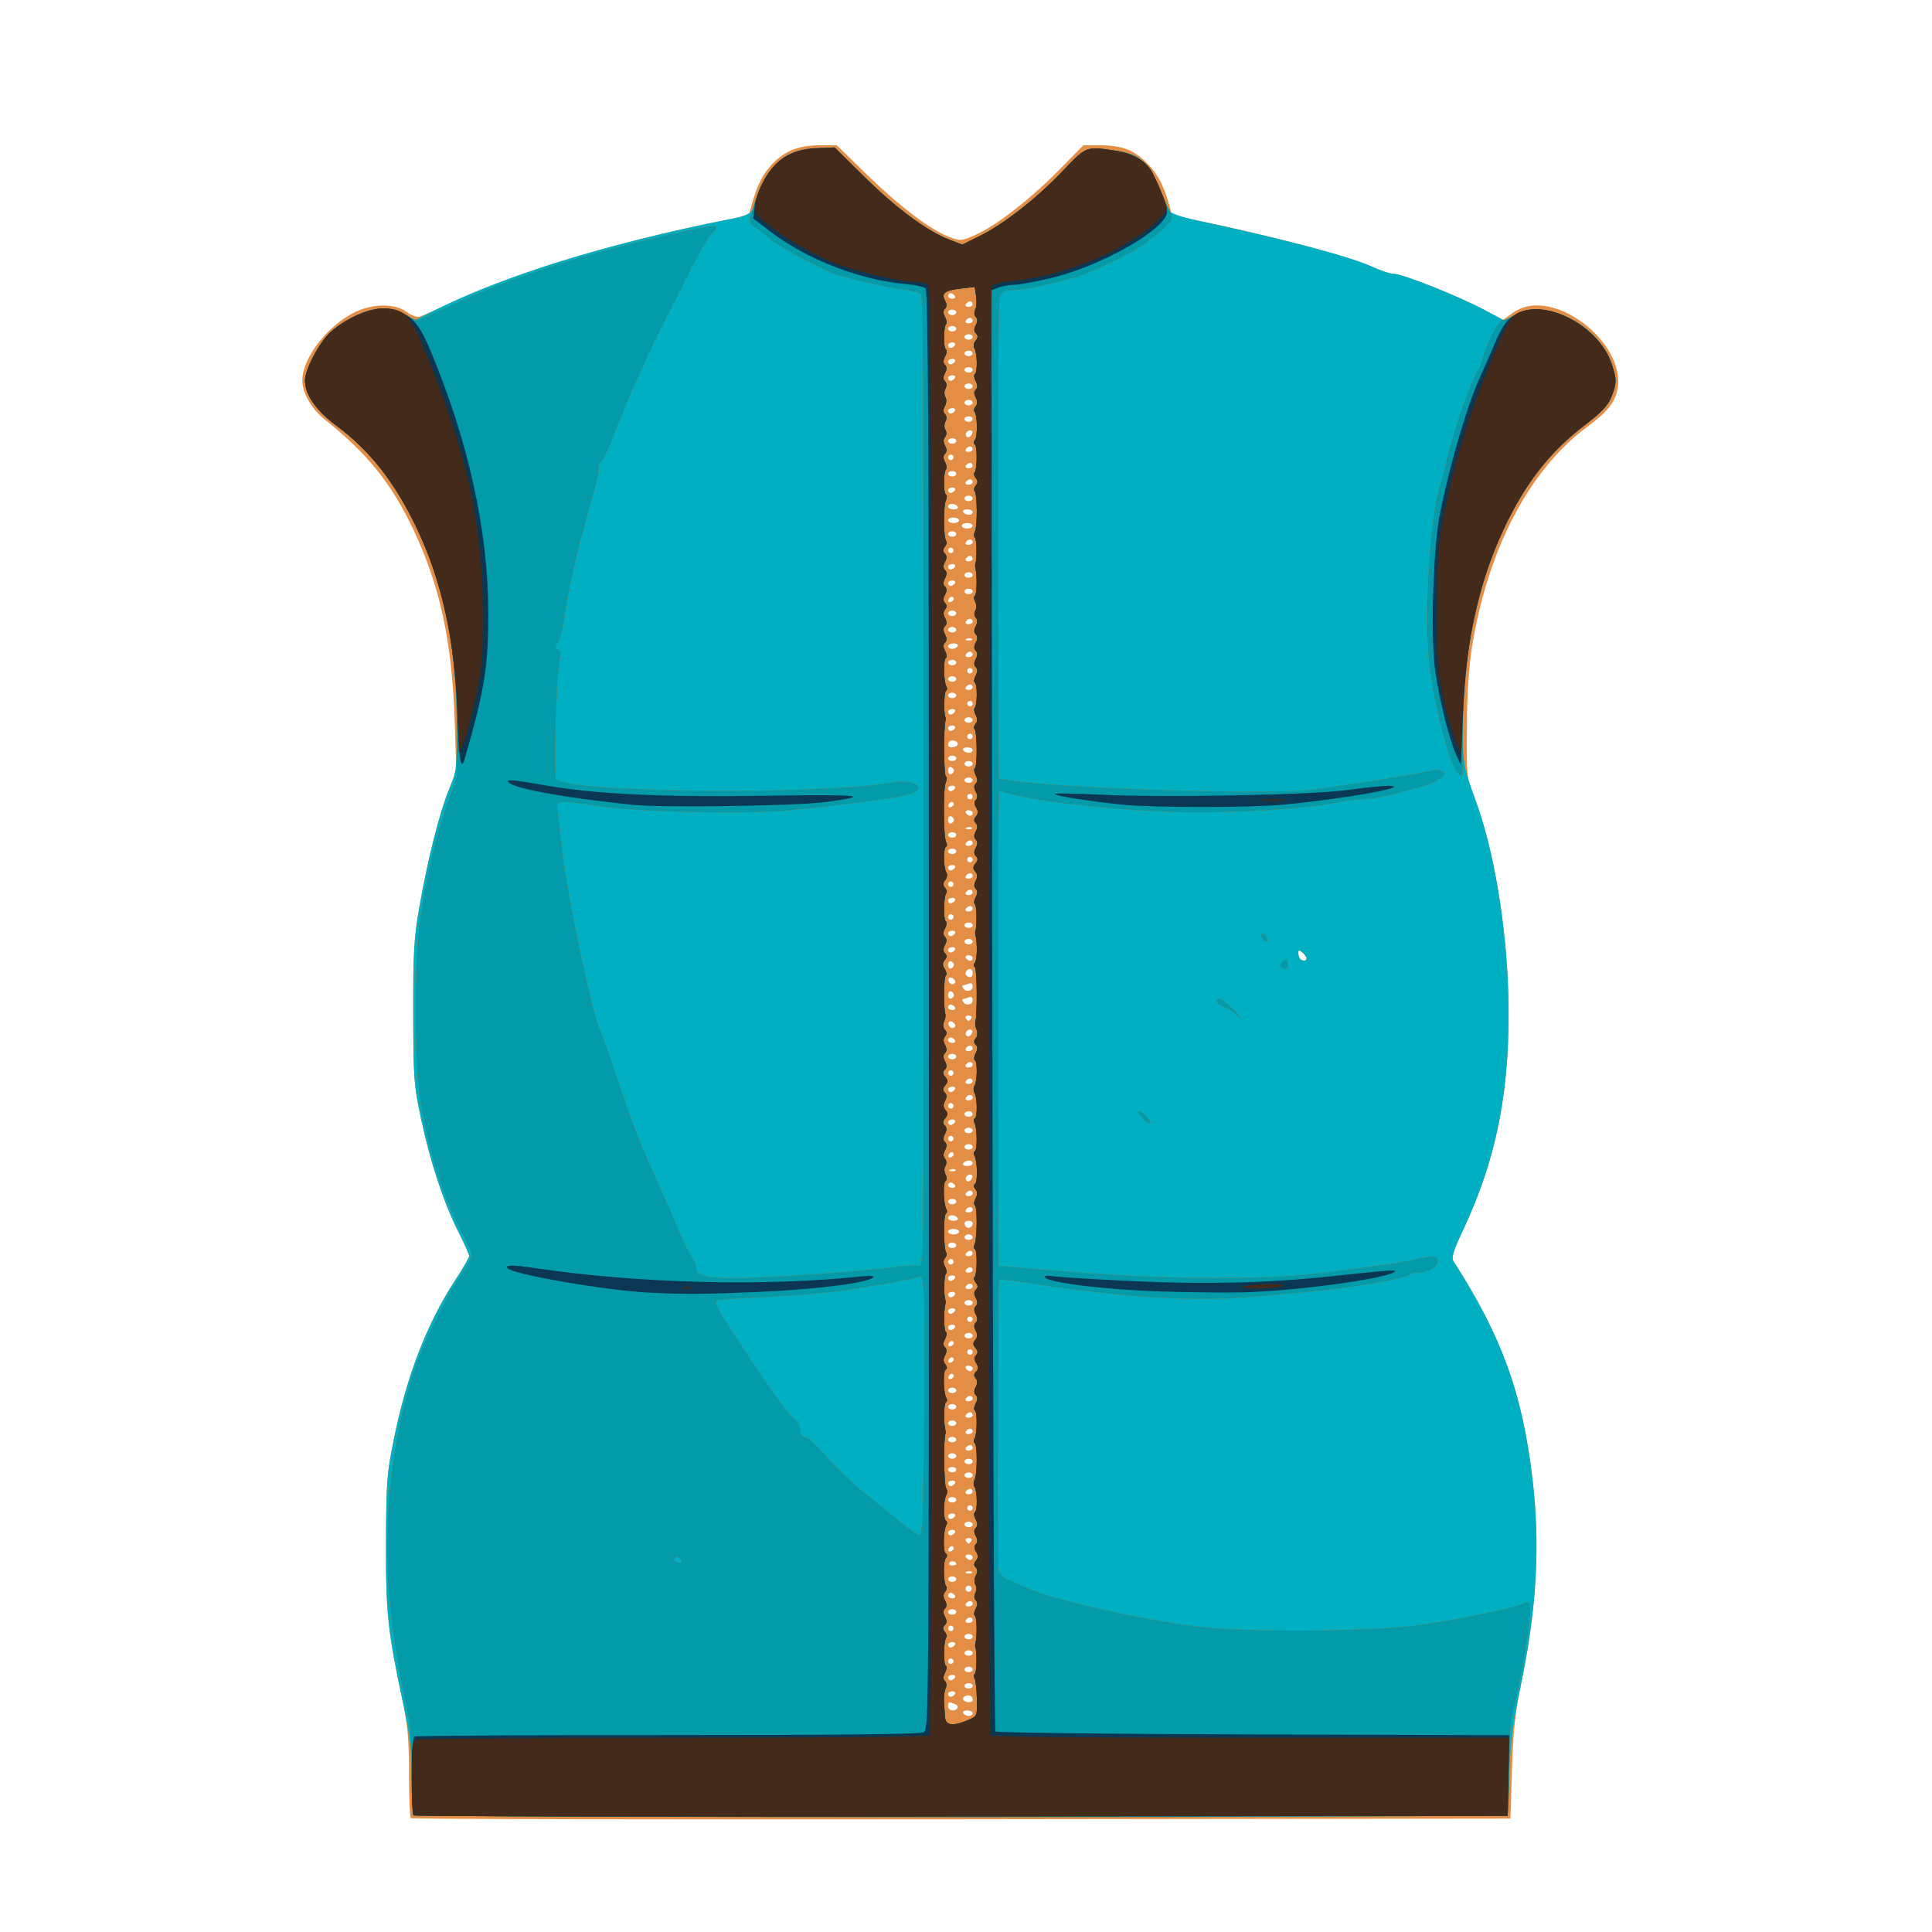 <?xml version="1.0" encoding="UTF-8" standalone="no"?>
<!-- Created with Inkscape (http://www.inkscape.org/) -->

<svg
   xmlns:dc="http://purl.org/dc/elements/1.1/"
   xmlns:cc="http://creativecommons.org/ns#"
   xmlns:rdf="http://www.w3.org/1999/02/22-rdf-syntax-ns#"
   xmlns:svg="http://www.w3.org/2000/svg"
   xmlns="http://www.w3.org/2000/svg"
   xmlns:sodipodi="http://sodipodi.sourceforge.net/DTD/sodipodi-0.dtd"
   xmlns:inkscape="http://www.inkscape.org/namespaces/inkscape"
   viewBox="0 0 132.292 132.292"
   version="1.1"
   id="svg8"
   inkscape:version="0.92.5 (2060ec1f9f, 2020-04-08)"
   sodipodi:docname="bluevest.svg">
  <defs
     id="defs2" />
  <sodipodi:namedview
     id="base"
     pagecolor="#ffffff"
     bordercolor="#666666"
     borderopacity="1.0"
     inkscape:pageopacity="0.0"
     inkscape:pageshadow="2"
     inkscape:zoom="0.49497475"
     inkscape:cx="-54.947637"
     inkscape:cy="397.5166"
     inkscape:document-units="mm"
     inkscape:current-layer="layer1"
     showgrid="false"
     units="px"
     inkscape:window-width="1366"
     inkscape:window-height="731"
     inkscape:window-x="0"
     inkscape:window-y="0"
     inkscape:window-maximized="1" />
  <g
     inkscape:label="Layer 1"
     inkscape:groupmode="layer"
     id="layer1"
     transform="translate(0,-164.708)">
    <g
       id="g1130"
       transform="matrix(0.849,0,0,0.849,188.059,223.571)">
      <path
         style="fill:#e48d44;stroke-width:0.221"
         d="m -188.372,77.303 c -0.081,-0.081 -0.148,-1.695 -0.149,-3.587 -8.8e-4,-2.829 -0.099,-3.902 -0.555,-6.051 -1.165,-5.49 -1.321,-6.999 -1.298,-12.617 0.019,-4.84 0.073,-5.552 0.621,-8.25 1.05,-5.174 2.665,-9.366 4.967,-12.889 0.617,-0.944 1.122,-1.816 1.122,-1.936 0,-0.12 -0.403,-1.021 -0.896,-2.001 -1.185,-2.357 -2.254,-5.612 -3,-9.132 -0.57,-2.691 -0.608,-3.219 -0.618,-8.497 -0.009,-4.886 0.056,-6.006 0.49,-8.497 0.657,-3.769 1.609,-7.575 2.372,-9.478 l 0.614,-1.533 -0.131,-3.984 c -0.213,-6.456 -1.198,-10.998 -3.371,-15.546 -1.768,-3.699 -3.698,-6.087 -7.125,-8.813 -1.069,-0.85 -1.798,-2.14 -1.795,-3.176 0.005,-1.81 2.159,-4.538 4.364,-5.528 1.446,-0.649 3.129,-0.637 4.032,0.031 0.379,0.28 0.854,0.459 1.056,0.398 0.202,-0.062 1.658,-0.706 3.236,-1.433 5.174,-2.382 13.568,-4.855 21.924,-6.459 0.769,-0.148 1.427,-0.378 1.461,-0.512 0.489,-1.899 0.9,-2.841 1.595,-3.652 1.075,-1.256 2.235,-1.767 4.023,-1.773 l 1.416,-0.005 2.446,2.386 c 2.611,2.547 5.099,4.43 6.619,5.011 0.903,0.345 0.974,0.339 2.133,-0.177 1.685,-0.751 4.387,-2.848 6.711,-5.208 l 1.982,-2.012 1.218,0.001 c 1.915,0.002 2.867,0.363 3.979,1.511 0.889,0.918 1.438,2.057 1.884,3.911 0.031,0.13 0.936,0.414 2.01,0.631 5.781,1.167 12.452,2.935 14.272,3.782 0.629,0.293 1.383,0.534 1.674,0.535 0.693,0.003 5.214,1.799 7.227,2.871 l 1.577,0.84 0.812,-0.578 c 3.303,-2.35 9.726,2.879 8.267,6.73 -0.302,0.797 -0.917,1.459 -2.344,2.521 -4.64,3.455 -7.985,9.877 -9.241,17.742 -0.26,1.626 -0.394,3.776 -0.408,6.511 -0.02,4.074 -0.019,4.087 0.672,5.849 1.436,3.666 2.5,9.835 2.665,15.462 0.221,7.535 -0.867,13.27 -3.633,19.151 -0.799,1.7 -0.969,2.25 -0.784,2.538 3.888,6.056 5.54,10.595 6.36,17.471 0.628,5.271 0.363,10.458 -0.829,16.223 -0.558,2.698 -0.708,4.045 -0.812,7.283 l -0.127,3.973 -44.268,0.056 c -24.347,0.031 -44.335,-0.011 -44.416,-0.092 z m 45.316,-8.461 c 0,-0.121 -0.204,-0.221 -0.454,-0.221 -0.25,0 -0.393,0.099 -0.318,0.221 0.075,0.121 0.28,0.221 0.454,0.221 0.175,0 0.318,-0.099 0.318,-0.221 z m -1.228,-0.418 c 0.067,-0.109 -0.034,-0.258 -0.226,-0.331 -0.492,-0.189 -0.532,-0.174 -0.532,0.198 0,0.358 0.559,0.456 0.758,0.133 z m 1.228,-0.648 c 0,-0.311 -0.248,-0.454 -0.572,-0.33 -0.17,0.065 -0.253,0.207 -0.186,0.316 0.154,0.249 0.758,0.26 0.758,0.014 z m -1.435,-0.478 c 0.075,-0.121 -0.018,-0.221 -0.208,-0.221 -0.189,0 -0.344,0.099 -0.344,0.221 0,0.121 0.093,0.221 0.208,0.221 0.114,0 0.269,-0.099 0.344,-0.221 z m 1.435,-0.662 c 0,-0.121 -0.149,-0.221 -0.331,-0.221 -0.182,0 -0.331,0.099 -0.331,0.221 0,0.121 0.149,0.221 0.331,0.221 0.182,0 0.331,-0.099 0.331,-0.221 z m -1.435,-0.662 c 0.075,-0.121 -0.018,-0.221 -0.208,-0.221 -0.189,0 -0.344,0.099 -0.344,0.221 0,0.121 0.093,0.221 0.208,0.221 0.114,0 0.269,-0.099 0.344,-0.221 z m 1.435,-0.662 c 0,-0.121 -0.149,-0.221 -0.331,-0.221 -0.182,0 -0.331,0.099 -0.331,0.221 0,0.121 0.149,0.221 0.331,0.221 0.182,0 0.331,-0.099 0.331,-0.221 z m -1.545,-0.662 c 0,-0.121 -0.099,-0.221 -0.221,-0.221 -0.121,0 -0.221,0.099 -0.221,0.221 0,0.121 0.099,0.221 0.221,0.221 0.121,0 0.221,-0.099 0.221,-0.221 z m 1.545,-0.662 c 0,-0.121 -0.149,-0.221 -0.331,-0.221 -0.182,0 -0.331,0.099 -0.331,0.221 0,0.121 0.149,0.221 0.331,0.221 0.182,0 0.331,-0.099 0.331,-0.221 z m -1.435,-0.662 c 0.075,-0.121 -0.018,-0.221 -0.208,-0.221 -0.189,0 -0.344,0.099 -0.344,0.221 0,0.121 0.093,0.221 0.208,0.221 0.114,0 0.269,-0.099 0.344,-0.221 z m 1.435,-0.662 c 0,-0.121 -0.149,-0.221 -0.331,-0.221 -0.182,0 -0.331,0.099 -0.331,0.221 0,0.121 0.149,0.221 0.331,0.221 0.182,0 0.331,-0.099 0.331,-0.221 z m -1.545,-0.662 c 0,-0.121 -0.099,-0.221 -0.221,-0.221 -0.121,0 -0.221,0.099 -0.221,0.221 0,0.121 0.099,0.221 0.221,0.221 0.121,0 0.221,-0.099 0.221,-0.221 z m 1.545,-0.662 c 0,-0.121 -0.093,-0.221 -0.208,-0.221 -0.114,0 -0.269,0.099 -0.344,0.221 -0.075,0.121 0.018,0.221 0.208,0.221 0.189,0 0.344,-0.099 0.344,-0.221 z m -1.324,-0.662 c 0,-0.121 -0.149,-0.221 -0.331,-0.221 -0.182,0 -0.331,0.099 -0.331,0.221 0,0.121 0.149,0.221 0.331,0.221 0.182,0 0.331,-0.099 0.331,-0.221 z m 1.324,-0.662 c 0,-0.121 -0.093,-0.221 -0.208,-0.221 -0.114,0 -0.269,0.099 -0.344,0.221 -0.075,0.121 0.018,0.221 0.208,0.221 0.189,0 0.344,-0.099 0.344,-0.221 z m -1.435,-0.662 c -0.075,-0.121 -0.23,-0.221 -0.344,-0.221 -0.114,0 -0.208,0.099 -0.208,0.221 0,0.121 0.155,0.221 0.344,0.221 0.189,0 0.283,-0.099 0.208,-0.221 z m 1.313,-0.681 c -0.071,-0.115 -0.223,-0.151 -0.338,-0.08 -0.115,0.071 -0.151,0.223 -0.08,0.338 0.071,0.115 0.223,0.151 0.338,0.08 0.115,-0.071 0.151,-0.223 0.08,-0.338 z m -1.202,-0.643 c 0,-0.121 -0.149,-0.221 -0.331,-0.221 -0.182,0 -0.331,0.099 -0.331,0.221 0,0.121 0.149,0.221 0.331,0.221 0.182,0 0.331,-0.099 0.331,-0.221 z m 1.264,-0.575 c -0.073,-0.073 -0.264,-0.081 -0.423,-0.017 -0.176,0.07 -0.124,0.123 0.133,0.133 0.233,0.01 0.363,-0.043 0.29,-0.116 z m -1.264,-0.626 c 0,-0.233 -0.424,-0.331 -0.55,-0.127 -0.076,0.123 0.016,0.224 0.205,0.224 0.189,0 0.344,-0.044 0.344,-0.097 z m 1.324,-0.565 c 0,-0.121 -0.155,-0.221 -0.344,-0.221 -0.189,0 -0.283,0.099 -0.208,0.221 0.075,0.121 0.23,0.221 0.344,0.221 0.114,0 0.208,-0.099 0.208,-0.221 z m -1.528,-0.723 c -0.027,-0.264 -0.33,-0.213 -0.425,0.072 -0.049,0.146 0.031,0.225 0.177,0.177 0.146,-0.049 0.257,-0.16 0.248,-0.248 z m 1.418,-0.601 c 0.075,-0.121 -0.024,-0.221 -0.221,-0.221 -0.196,0 -0.296,0.099 -0.221,0.221 0.075,0.121 0.174,0.221 0.221,0.221 0.046,0 0.146,-0.099 0.221,-0.221 z m -1.324,-0.662 c 0.075,-0.121 -0.018,-0.221 -0.208,-0.221 -0.189,0 -0.344,0.099 -0.344,0.221 0,0.121 0.093,0.221 0.208,0.221 0.114,0 0.269,-0.099 0.344,-0.221 z m 1.435,-0.662 c 0,-0.121 -0.149,-0.221 -0.331,-0.221 -0.182,0 -0.331,0.099 -0.331,0.221 0,0.121 0.149,0.221 0.331,0.221 0.182,0 0.331,-0.099 0.331,-0.221 z m -1.435,-0.662 c 0.075,-0.121 -0.018,-0.221 -0.208,-0.221 -0.189,0 -0.344,0.099 -0.344,0.221 0,0.121 0.093,0.221 0.208,0.221 0.114,0 0.269,-0.099 0.344,-0.221 z m 1.435,-0.662 c 0,-0.121 -0.099,-0.221 -0.221,-0.221 -0.121,0 -0.221,0.099 -0.221,0.221 0,0.121 0.099,0.221 0.221,0.221 0.121,0 0.221,-0.099 0.221,-0.221 z m -1.324,-0.662 c 0,-0.121 -0.149,-0.221 -0.331,-0.221 -0.182,0 -0.331,0.099 -0.331,0.221 0,0.121 0.149,0.221 0.331,0.221 0.182,0 0.331,-0.099 0.331,-0.221 z m 1.324,-0.662 c 0,-0.121 -0.093,-0.221 -0.208,-0.221 -0.114,0 -0.269,0.099 -0.344,0.221 -0.075,0.121 0.018,0.221 0.208,0.221 0.189,0 0.344,-0.099 0.344,-0.221 z m -1.435,-0.662 c 0.075,-0.121 -0.018,-0.221 -0.208,-0.221 -0.189,0 -0.344,0.099 -0.344,0.221 0,0.121 0.093,0.221 0.208,0.221 0.114,0 0.269,-0.099 0.344,-0.221 z m 1.435,-0.662 c 0,-0.121 -0.149,-0.221 -0.331,-0.221 -0.182,0 -0.331,0.099 -0.331,0.221 0,0.121 0.149,0.221 0.331,0.221 0.182,0 0.331,-0.099 0.331,-0.221 z m -1.324,-0.441 c 0,-0.121 -0.149,-0.221 -0.331,-0.221 -0.182,0 -0.331,0.099 -0.331,0.221 0,0.121 0.149,0.221 0.331,0.221 0.182,0 0.331,-0.099 0.331,-0.221 z m 1.324,-0.662 c 0,-0.121 -0.149,-0.221 -0.331,-0.221 -0.182,0 -0.331,0.099 -0.331,0.221 0,0.121 0.149,0.221 0.331,0.221 0.182,0 0.331,-0.099 0.331,-0.221 z m -1.324,-0.441 c 0,-0.121 -0.149,-0.221 -0.331,-0.221 -0.182,0 -0.331,0.099 -0.331,0.221 0,0.121 0.149,0.221 0.331,0.221 0.182,0 0.331,-0.099 0.331,-0.221 z m 1.324,-0.662 c 0,-0.121 -0.093,-0.221 -0.208,-0.221 -0.114,0 -0.269,0.099 -0.344,0.221 -0.075,0.121 0.018,0.221 0.208,0.221 0.189,0 0.344,-0.099 0.344,-0.221 z m -1.324,-0.662 c 0,-0.121 -0.149,-0.221 -0.331,-0.221 -0.182,0 -0.331,0.099 -0.331,0.221 0,0.121 0.149,0.221 0.331,0.221 0.182,0 0.331,-0.099 0.331,-0.221 z m 1.324,-0.662 c 0,-0.121 -0.093,-0.221 -0.208,-0.221 -0.114,0 -0.269,0.099 -0.344,0.221 -0.075,0.121 0.018,0.221 0.208,0.221 0.189,0 0.344,-0.099 0.344,-0.221 z m -1.324,-0.662 c 0,-0.121 -0.149,-0.221 -0.331,-0.221 -0.182,0 -0.331,0.099 -0.331,0.221 0,0.121 0.149,0.221 0.331,0.221 0.182,0 0.331,-0.099 0.331,-0.221 z m 1.324,-0.662 c 0,-0.121 -0.093,-0.221 -0.208,-0.221 -0.114,0 -0.269,0.099 -0.344,0.221 -0.075,0.121 0.018,0.221 0.208,0.221 0.189,0 0.344,-0.099 0.344,-0.221 z m -1.324,-0.662 c 0,-0.121 -0.149,-0.221 -0.331,-0.221 -0.182,0 -0.331,0.099 -0.331,0.221 0,0.121 0.149,0.221 0.331,0.221 0.182,0 0.331,-0.099 0.331,-0.221 z m 1.324,-0.662 c 0,-0.121 -0.093,-0.221 -0.208,-0.221 -0.114,0 -0.269,0.099 -0.344,0.221 -0.075,0.121 0.018,0.221 0.208,0.221 0.189,0 0.344,-0.099 0.344,-0.221 z m -1.324,-0.662 c 0,-0.121 -0.149,-0.221 -0.331,-0.221 -0.182,0 -0.331,0.099 -0.331,0.221 0,0.121 0.149,0.221 0.331,0.221 0.182,0 0.331,-0.099 0.331,-0.221 z m -0.204,-1.164 c -0.027,-0.264 -0.33,-0.213 -0.425,0.072 -0.049,0.146 0.031,0.225 0.177,0.177 0.146,-0.049 0.257,-0.16 0.248,-0.248 z m 1.528,-0.601 c 0,-0.121 -0.155,-0.221 -0.344,-0.221 -0.189,0 -0.283,0.099 -0.208,0.221 0.075,0.121 0.23,0.221 0.344,0.221 0.114,0 0.208,-0.099 0.208,-0.221 z m -1.528,-0.723 c -0.027,-0.264 -0.33,-0.213 -0.425,0.072 -0.049,0.146 0.031,0.225 0.177,0.177 0.146,-0.049 0.257,-0.16 0.248,-0.248 z m 1.528,-0.601 c 0,-0.121 -0.099,-0.221 -0.221,-0.221 -0.121,0 -0.221,0.099 -0.221,0.221 0,0.121 0.099,0.221 0.221,0.221 0.121,0 0.221,-0.099 0.221,-0.221 z m -1.528,-0.723 c -0.027,-0.264 -0.33,-0.213 -0.425,0.072 -0.049,0.146 0.031,0.225 0.177,0.177 0.146,-0.049 0.257,-0.16 0.248,-0.248 z m 1.528,-0.601 c 0,-0.121 -0.149,-0.221 -0.331,-0.221 -0.182,0 -0.331,0.099 -0.331,0.221 0,0.121 0.149,0.221 0.331,0.221 0.182,0 0.331,-0.099 0.331,-0.221 z m -1.435,-0.662 c 0.075,-0.121 -0.018,-0.221 -0.208,-0.221 -0.189,0 -0.344,0.099 -0.344,0.221 0,0.121 0.093,0.221 0.208,0.221 0.114,0 0.269,-0.099 0.344,-0.221 z m 1.435,-0.662 c 0,-0.121 -0.099,-0.221 -0.221,-0.221 -0.121,0 -0.221,0.099 -0.221,0.221 0,0.121 0.099,0.221 0.221,0.221 0.121,0 0.221,-0.099 0.221,-0.221 z m -1.435,-0.662 c 0.075,-0.121 -0.018,-0.221 -0.208,-0.221 -0.189,0 -0.344,0.099 -0.344,0.221 0,0.121 0.093,0.221 0.208,0.221 0.114,0 0.269,-0.099 0.344,-0.221 z m 1.435,-0.662 c 0,-0.121 -0.149,-0.221 -0.331,-0.221 -0.182,0 -0.331,0.099 -0.331,0.221 0,0.121 0.149,0.221 0.331,0.221 0.182,0 0.331,-0.099 0.331,-0.221 z m -1.435,-0.662 c 0.075,-0.121 -0.018,-0.221 -0.208,-0.221 -0.189,0 -0.344,0.099 -0.344,0.221 0,0.121 0.093,0.221 0.208,0.221 0.114,0 0.269,-0.099 0.344,-0.221 z m 1.435,-0.662 c 0,-0.121 -0.093,-0.221 -0.208,-0.221 -0.114,0 -0.269,0.099 -0.344,0.221 -0.075,0.121 0.018,0.221 0.208,0.221 0.189,0 0.344,-0.099 0.344,-0.221 z m -1.435,-0.662 c 0.075,-0.121 -0.018,-0.221 -0.208,-0.221 -0.189,0 -0.344,0.099 -0.344,0.221 0,0.121 0.093,0.221 0.208,0.221 0.114,0 0.269,-0.099 0.344,-0.221 z m 1.435,-0.662 c 0,-0.121 -0.093,-0.221 -0.208,-0.221 -0.114,0 -0.269,0.099 -0.344,0.221 -0.075,0.121 0.018,0.221 0.208,0.221 0.189,0 0.344,-0.099 0.344,-0.221 z m -1.545,-0.662 c 0,-0.121 -0.099,-0.221 -0.221,-0.221 -0.121,0 -0.221,0.099 -0.221,0.221 0,0.121 0.099,0.221 0.221,0.221 0.121,0 0.221,-0.099 0.221,-0.221 z m 1.545,-0.662 c 0,-0.121 -0.093,-0.221 -0.208,-0.221 -0.114,0 -0.269,0.099 -0.344,0.221 -0.075,0.121 0.018,0.221 0.208,0.221 0.189,0 0.344,-0.099 0.344,-0.221 z m -1.324,-0.662 c 0,-0.121 -0.149,-0.221 -0.331,-0.221 -0.182,0 -0.331,0.099 -0.331,0.221 0,0.121 0.149,0.221 0.331,0.221 0.182,0 0.331,-0.099 0.331,-0.221 z m 1.324,-0.662 c 0,-0.121 -0.149,-0.221 -0.331,-0.221 -0.182,0 -0.331,0.099 -0.331,0.221 0,0.121 0.149,0.221 0.331,0.221 0.182,0 0.331,-0.099 0.331,-0.221 z m -1.103,-0.441 c 0,-0.121 -0.199,-0.221 -0.441,-0.221 -0.243,0 -0.441,0.099 -0.441,0.221 0,0.121 0.199,0.221 0.441,0.221 0.243,0 0.441,-0.099 0.441,-0.221 z m 1.103,-0.675 c 0,-0.114 -0.149,-0.208 -0.331,-0.208 -0.341,0 -0.438,0.26 -0.19,0.509 0.176,0.176 0.521,-0.023 0.521,-0.301 z m -1.214,-0.428 c -0.075,-0.121 -0.28,-0.221 -0.454,-0.221 -0.175,0 -0.318,0.099 -0.318,0.221 0,0.121 0.204,0.221 0.454,0.221 0.25,0 0.393,-0.099 0.318,-0.221 z m 1.214,-0.662 c 0,-0.121 -0.093,-0.221 -0.208,-0.221 -0.114,0 -0.269,0.099 -0.344,0.221 -0.075,0.121 0.018,0.221 0.208,0.221 0.189,0 0.344,-0.099 0.344,-0.221 z m -1.324,-0.662 c 0,-0.121 -0.149,-0.221 -0.331,-0.221 -0.182,0 -0.331,0.099 -0.331,0.221 0,0.121 0.149,0.221 0.331,0.221 0.182,0 0.331,-0.099 0.331,-0.221 z m 1.324,-0.662 c 0,-0.121 -0.093,-0.221 -0.208,-0.221 -0.114,0 -0.269,0.099 -0.344,0.221 -0.075,0.121 0.018,0.221 0.208,0.221 0.189,0 0.344,-0.099 0.344,-0.221 z m -1.435,-0.662 c -0.075,-0.121 -0.23,-0.221 -0.344,-0.221 -0.114,0 -0.208,0.099 -0.208,0.221 0,0.121 0.155,0.221 0.344,0.221 0.189,0 0.283,-0.099 0.208,-0.221 z m 1.379,-0.791 c -0.21,-0.21 -0.632,0.13 -0.475,0.384 0.093,0.151 0.217,0.147 0.375,-0.012 0.13,-0.13 0.175,-0.298 0.1,-0.372 z m -1.329,-0.446 c -0.073,-0.073 -0.264,-0.081 -0.423,-0.017 -0.176,0.07 -0.124,0.123 0.133,0.133 0.233,0.01 0.363,-0.043 0.29,-0.116 z m 1.384,-0.529 c 0,-0.121 -0.143,-0.221 -0.318,-0.221 -0.175,0 -0.379,0.099 -0.454,0.221 -0.075,0.121 0.068,0.221 0.318,0.221 0.25,0 0.454,-0.099 0.454,-0.221 z m -1.528,-0.723 c -0.027,-0.264 -0.33,-0.213 -0.425,0.072 -0.049,0.146 0.031,0.225 0.177,0.177 0.146,-0.049 0.257,-0.16 0.248,-0.248 z m 1.528,-0.601 c 0,-0.121 -0.149,-0.221 -0.331,-0.221 -0.182,0 -0.331,0.099 -0.331,0.221 0,0.121 0.149,0.221 0.331,0.221 0.182,0 0.331,-0.099 0.331,-0.221 z m -1.545,-0.662 c 0,-0.121 -0.099,-0.221 -0.221,-0.221 -0.121,0 -0.221,0.099 -0.221,0.221 0,0.121 0.099,0.221 0.221,0.221 0.121,0 0.221,-0.099 0.221,-0.221 z m 1.545,-0.662 c 0,-0.121 -0.149,-0.221 -0.331,-0.221 -0.182,0 -0.331,0.099 -0.331,0.221 0,0.121 0.149,0.221 0.331,0.221 0.182,0 0.331,-0.099 0.331,-0.221 z m -1.435,-0.662 c 0.075,-0.121 -0.018,-0.221 -0.208,-0.221 -0.189,0 -0.344,0.099 -0.344,0.221 0,0.121 0.093,0.221 0.208,0.221 0.114,0 0.269,-0.099 0.344,-0.221 z m 1.435,-0.662 c 0,-0.121 -0.149,-0.221 -0.331,-0.221 -0.182,0 -0.331,0.099 -0.331,0.221 0,0.121 0.149,0.221 0.331,0.221 0.182,0 0.331,-0.099 0.331,-0.221 z m -1.545,-0.662 c 0,-0.121 -0.099,-0.221 -0.221,-0.221 -0.121,0 -0.221,0.099 -0.221,0.221 0,0.121 0.099,0.221 0.221,0.221 0.121,0 0.221,-0.099 0.221,-0.221 z m 1.545,-0.662 c 0,-0.121 -0.093,-0.221 -0.208,-0.221 -0.114,0 -0.269,0.099 -0.344,0.221 -0.075,0.121 0.018,0.221 0.208,0.221 0.189,0 0.344,-0.099 0.344,-0.221 z m -1.435,-0.662 c 0.075,-0.121 -0.018,-0.221 -0.208,-0.221 -0.189,0 -0.344,0.099 -0.344,0.221 0,0.121 0.093,0.221 0.208,0.221 0.114,0 0.269,-0.099 0.344,-0.221 z m 1.435,-0.662 c 0,-0.121 -0.093,-0.221 -0.208,-0.221 -0.114,0 -0.269,0.099 -0.344,0.221 -0.075,0.121 0.018,0.221 0.208,0.221 0.189,0 0.344,-0.099 0.344,-0.221 z m -1.545,-0.662 c 0,-0.121 -0.099,-0.221 -0.221,-0.221 -0.121,0 -0.221,0.099 -0.221,0.221 0,0.121 0.099,0.221 0.221,0.221 0.121,0 0.221,-0.099 0.221,-0.221 z m 1.545,-0.662 c 0,-0.121 -0.093,-0.221 -0.208,-0.221 -0.114,0 -0.269,0.099 -0.344,0.221 -0.075,0.121 0.018,0.221 0.208,0.221 0.189,0 0.344,-0.099 0.344,-0.221 z m -1.324,-0.662 c 0,-0.121 -0.149,-0.221 -0.331,-0.221 -0.182,0 -0.331,0.099 -0.331,0.221 0,0.121 0.149,0.221 0.331,0.221 0.182,0 0.331,-0.099 0.331,-0.221 z m 1.324,-0.662 c 0,-0.121 -0.093,-0.221 -0.208,-0.221 -0.114,0 -0.269,0.099 -0.344,0.221 -0.075,0.121 0.018,0.221 0.208,0.221 0.189,0 0.344,-0.099 0.344,-0.221 z m -1.435,-0.662 c -0.075,-0.121 -0.23,-0.221 -0.344,-0.221 -0.114,0 -0.208,0.099 -0.208,0.221 0,0.121 0.155,0.221 0.344,0.221 0.189,0 0.283,-0.099 0.208,-0.221 z m 1.379,-0.791 c -0.21,-0.21 -0.632,0.13 -0.475,0.384 0.093,0.151 0.217,0.147 0.375,-0.012 0.13,-0.13 0.175,-0.298 0.1,-0.372 z m -1.467,-0.599 c -0.283,-0.283 -0.571,-0.064 -0.361,0.275 0.081,0.131 0.249,0.176 0.372,0.1 0.151,-0.093 0.147,-0.217 -0.012,-0.375 z m 1.412,-0.376 c 0.075,-0.121 -0.024,-0.221 -0.221,-0.221 -0.196,0 -0.296,0.099 -0.221,0.221 0.075,0.121 0.174,0.221 0.221,0.221 0.046,0 0.146,-0.099 0.221,-0.221 z m -1.324,-0.883 c -0.075,-0.121 -0.23,-0.221 -0.344,-0.221 -0.114,0 -0.208,0.099 -0.208,0.221 0,0.121 0.155,0.221 0.344,0.221 0.189,0 0.283,-0.099 0.208,-0.221 z m 1.435,-0.575 c 0,-0.233 -0.12,-0.309 -0.349,-0.221 -0.192,0.074 -0.396,0.134 -0.454,0.134 -0.058,0 -0.044,0.099 0.031,0.221 0.217,0.352 0.772,0.255 0.772,-0.134 z m -1.512,-0.418 c 0,-0.115 -0.107,-0.245 -0.237,-0.289 -0.13,-0.043 -0.237,0.086 -0.237,0.289 0,0.202 0.107,0.332 0.237,0.289 0.13,-0.043 0.237,-0.173 0.237,-0.289 z m 1.512,-0.686 c 0,-0.233 -0.12,-0.309 -0.349,-0.221 -0.192,0.074 -0.396,0.134 -0.454,0.134 -0.058,0 -0.044,0.099 0.031,0.221 0.217,0.352 0.772,0.255 0.772,-0.134 z m -1.522,-0.594 c -0.283,-0.283 -0.571,-0.064 -0.361,0.275 0.081,0.131 0.249,0.176 0.372,0.1 0.151,-0.093 0.147,-0.217 -0.012,-0.375 z m 1.522,-0.486 c 0,-0.182 -0.093,-0.331 -0.208,-0.331 -0.278,0 -0.478,0.345 -0.301,0.521 0.249,0.249 0.509,0.151 0.509,-0.19 z m -1.512,-0.662 c 0,-0.115 -0.107,-0.245 -0.237,-0.289 -0.13,-0.043 -0.237,0.086 -0.237,0.289 0,0.202 0.107,0.332 0.237,0.289 0.13,-0.043 0.237,-0.173 0.237,-0.289 z m 1.512,-0.552 c 0,-0.121 -0.155,-0.221 -0.344,-0.221 -0.189,0 -0.283,0.099 -0.208,0.221 0.075,0.121 0.23,0.221 0.344,0.221 0.114,0 0.208,-0.099 0.208,-0.221 z m 26.925,0.027 c 0,-0.107 -0.149,-0.317 -0.331,-0.468 -0.268,-0.223 -0.331,-0.214 -0.331,0.047 0,0.177 0.066,0.387 0.147,0.468 0.21,0.21 0.515,0.182 0.515,-0.047 z m -28.36,-0.689 c 0.075,-0.121 -0.018,-0.221 -0.208,-0.221 -0.189,0 -0.344,0.099 -0.344,0.221 0,0.121 0.093,0.221 0.208,0.221 0.114,0 0.269,-0.099 0.344,-0.221 z m 1.435,-0.662 c 0,-0.121 -0.149,-0.221 -0.331,-0.221 -0.182,0 -0.331,0.099 -0.331,0.221 0,0.121 0.149,0.221 0.331,0.221 0.182,0 0.331,-0.099 0.331,-0.221 z m -1.435,-0.662 c 0.075,-0.121 -0.018,-0.221 -0.208,-0.221 -0.189,0 -0.344,0.099 -0.344,0.221 0,0.121 0.093,0.221 0.208,0.221 0.114,0 0.269,-0.099 0.344,-0.221 z m 1.435,-0.662 c 0,-0.121 -0.149,-0.221 -0.331,-0.221 -0.182,0 -0.331,0.099 -0.331,0.221 0,0.121 0.149,0.221 0.331,0.221 0.182,0 0.331,-0.099 0.331,-0.221 z m -1.545,-0.662 c 0,-0.121 -0.099,-0.221 -0.221,-0.221 -0.121,0 -0.221,0.099 -0.221,0.221 0,0.121 0.099,0.221 0.221,0.221 0.121,0 0.221,-0.099 0.221,-0.221 z m 1.545,-0.662 c 0,-0.121 -0.093,-0.221 -0.208,-0.221 -0.114,0 -0.269,0.099 -0.344,0.221 -0.075,0.121 0.018,0.221 0.208,0.221 0.189,0 0.344,-0.099 0.344,-0.221 z m -1.435,-0.662 c 0.075,-0.121 -0.018,-0.221 -0.208,-0.221 -0.189,0 -0.344,0.099 -0.344,0.221 0,0.121 0.093,0.221 0.208,0.221 0.114,0 0.269,-0.099 0.344,-0.221 z m 1.435,-0.662 c 0,-0.121 -0.093,-0.221 -0.208,-0.221 -0.114,0 -0.269,0.099 -0.344,0.221 -0.075,0.121 0.018,0.221 0.208,0.221 0.189,0 0.344,-0.099 0.344,-0.221 z m -1.545,-0.662 c 0,-0.121 -0.099,-0.221 -0.221,-0.221 -0.121,0 -0.221,0.099 -0.221,0.221 0,0.121 0.099,0.221 0.221,0.221 0.121,0 0.221,-0.099 0.221,-0.221 z m 1.545,-0.662 c 0,-0.121 -0.093,-0.221 -0.208,-0.221 -0.114,0 -0.269,0.099 -0.344,0.221 -0.075,0.121 0.018,0.221 0.208,0.221 0.189,0 0.344,-0.099 0.344,-0.221 z m -1.435,-0.662 c 0.075,-0.121 -0.018,-0.221 -0.208,-0.221 -0.189,0 -0.344,0.099 -0.344,0.221 0,0.121 0.093,0.221 0.208,0.221 0.114,0 0.269,-0.099 0.344,-0.221 z m 1.435,-0.662 c 0,-0.121 -0.099,-0.221 -0.221,-0.221 -0.121,0 -0.221,0.099 -0.221,0.221 0,0.121 0.099,0.221 0.221,0.221 0.121,0 0.221,-0.099 0.221,-0.221 z m -1.324,-0.662 c 0,-0.121 -0.149,-0.221 -0.331,-0.221 -0.182,0 -0.331,0.099 -0.331,0.221 0,0.121 0.149,0.221 0.331,0.221 0.182,0 0.331,-0.099 0.331,-0.221 z m 1.324,-0.662 c 0,-0.121 -0.093,-0.221 -0.208,-0.221 -0.114,0 -0.269,0.099 -0.344,0.221 -0.075,0.121 0.018,0.221 0.208,0.221 0.189,0 0.344,-0.099 0.344,-0.221 z m -1.324,-0.662 c 0,-0.121 -0.149,-0.221 -0.331,-0.221 -0.182,0 -0.331,0.099 -0.331,0.221 0,0.121 0.149,0.221 0.331,0.221 0.182,0 0.331,-0.099 0.331,-0.221 z m 1.264,-0.575 c -0.073,-0.073 -0.264,-0.081 -0.423,-0.017 -0.176,0.07 -0.124,0.123 0.133,0.133 0.233,0.01 0.363,-0.043 0.29,-0.116 z m -1.452,-0.639 c 0,-0.115 -0.107,-0.245 -0.237,-0.289 -0.13,-0.043 -0.237,0.086 -0.237,0.289 0,0.202 0.107,0.332 0.237,0.289 0.13,-0.043 0.237,-0.173 0.237,-0.289 z m 1.512,-0.552 c 0,-0.121 -0.155,-0.221 -0.344,-0.221 -0.189,0 -0.283,0.099 -0.208,0.221 0.075,0.121 0.23,0.221 0.344,0.221 0.114,0 0.208,-0.099 0.208,-0.221 z m -1.528,-0.723 c -0.027,-0.264 -0.33,-0.213 -0.425,0.072 -0.049,0.146 0.031,0.225 0.177,0.177 0.146,-0.049 0.257,-0.16 0.248,-0.248 z m 1.528,-0.601 c 0,-0.121 -0.099,-0.221 -0.221,-0.221 -0.121,0 -0.221,0.099 -0.221,0.221 0,0.121 0.099,0.221 0.221,0.221 0.121,0 0.221,-0.099 0.221,-0.221 z m -1.435,-0.662 c 0.075,-0.121 -0.018,-0.221 -0.208,-0.221 -0.189,0 -0.344,0.099 -0.344,0.221 0,0.121 0.093,0.221 0.208,0.221 0.114,0 0.269,-0.099 0.344,-0.221 z m 1.435,-0.662 c 0,-0.121 -0.149,-0.221 -0.331,-0.221 -0.182,0 -0.331,0.099 -0.331,0.221 0,0.121 0.149,0.221 0.331,0.221 0.182,0 0.331,-0.099 0.331,-0.221 z m -1.512,-0.772 c 0,-0.115 -0.107,-0.245 -0.237,-0.289 -0.13,-0.043 -0.237,0.086 -0.237,0.289 0,0.202 0.107,0.332 0.237,0.289 0.13,-0.043 0.237,-0.173 0.237,-0.289 z m 1.512,-0.552 c 0,-0.121 -0.149,-0.221 -0.331,-0.221 -0.182,0 -0.331,0.099 -0.331,0.221 0,0.121 0.149,0.221 0.331,0.221 0.182,0 0.331,-0.099 0.331,-0.221 z m -1.324,-0.441 c 0,-0.121 -0.149,-0.221 -0.331,-0.221 -0.182,0 -0.331,0.099 -0.331,0.221 0,0.121 0.149,0.221 0.331,0.221 0.182,0 0.331,-0.099 0.331,-0.221 z m 1.324,-0.662 c 0,-0.121 -0.204,-0.221 -0.454,-0.221 -0.25,0 -0.393,0.099 -0.318,0.221 0.075,0.121 0.28,0.221 0.454,0.221 0.175,0 0.318,-0.099 0.318,-0.221 z m -1.228,-0.418 c 0.067,-0.109 -0.017,-0.251 -0.186,-0.316 -0.324,-0.124 -0.572,0.019 -0.572,0.329 0,0.246 0.604,0.236 0.758,-0.014 z m 1.228,-0.685 c 0,-0.121 -0.099,-0.221 -0.221,-0.221 -0.121,0 -0.221,0.099 -0.221,0.221 0,0.121 0.099,0.221 0.221,0.221 0.121,0 0.221,-0.099 0.221,-0.221 z m -1.435,-0.662 c 0.075,-0.121 -0.018,-0.221 -0.208,-0.221 -0.189,0 -0.344,0.099 -0.344,0.221 0,0.121 0.093,0.221 0.208,0.221 0.114,0 0.269,-0.099 0.344,-0.221 z m 1.435,-0.662 c 0,-0.121 -0.149,-0.221 -0.331,-0.221 -0.182,0 -0.331,0.099 -0.331,0.221 0,0.121 0.149,0.221 0.331,0.221 0.182,0 0.331,-0.099 0.331,-0.221 z m -1.435,-0.662 c 0.075,-0.121 -0.018,-0.221 -0.208,-0.221 -0.189,0 -0.344,0.099 -0.344,0.221 0,0.121 0.093,0.221 0.208,0.221 0.114,0 0.269,-0.099 0.344,-0.221 z m 1.435,-0.662 c 0,-0.121 -0.099,-0.221 -0.221,-0.221 -0.121,0 -0.221,0.099 -0.221,0.221 0,0.121 0.099,0.221 0.221,0.221 0.121,0 0.221,-0.099 0.221,-0.221 z m -1.324,-0.662 c 0,-0.121 -0.149,-0.221 -0.331,-0.221 -0.182,0 -0.331,0.099 -0.331,0.221 0,0.121 0.149,0.221 0.331,0.221 0.182,0 0.331,-0.099 0.331,-0.221 z m 1.324,-0.662 c 0,-0.121 -0.093,-0.221 -0.208,-0.221 -0.114,0 -0.269,0.099 -0.344,0.221 -0.075,0.121 0.018,0.221 0.208,0.221 0.189,0 0.344,-0.099 0.344,-0.221 z m -1.324,-0.662 c 0,-0.121 -0.149,-0.221 -0.331,-0.221 -0.182,0 -0.331,0.099 -0.331,0.221 0,0.121 0.149,0.221 0.331,0.221 0.182,0 0.331,-0.099 0.331,-0.221 z m 1.324,-0.662 c 0,-0.121 -0.099,-0.221 -0.221,-0.221 -0.121,0 -0.221,0.099 -0.221,0.221 0,0.121 0.099,0.221 0.221,0.221 0.121,0 0.221,-0.099 0.221,-0.221 z m -1.324,-0.662 c 0,-0.121 -0.149,-0.221 -0.331,-0.221 -0.182,0 -0.331,0.099 -0.331,0.221 0,0.121 0.149,0.221 0.331,0.221 0.182,0 0.331,-0.099 0.331,-0.221 z m 1.324,-0.662 c 0,-0.121 -0.093,-0.221 -0.208,-0.221 -0.114,0 -0.269,0.099 -0.344,0.221 -0.075,0.121 0.018,0.221 0.208,0.221 0.189,0 0.344,-0.099 0.344,-0.221 z m -1.214,-0.662 c 0.075,-0.121 -0.068,-0.221 -0.318,-0.221 -0.25,0 -0.454,0.099 -0.454,0.221 0,0.121 0.143,0.221 0.318,0.221 0.175,0 0.379,-0.099 0.454,-0.221 z m 1.154,-0.575 c -0.073,-0.073 -0.264,-0.081 -0.423,-0.017 -0.176,0.07 -0.124,0.123 0.133,0.133 0.233,0.01 0.363,-0.043 0.29,-0.116 z m -1.264,-0.749 c 0,-0.121 -0.149,-0.221 -0.331,-0.221 -0.182,0 -0.331,0.099 -0.331,0.221 0,0.121 0.149,0.221 0.331,0.221 0.182,0 0.331,-0.099 0.331,-0.221 z m 1.324,-0.662 c 0,-0.121 -0.093,-0.221 -0.208,-0.221 -0.114,0 -0.269,0.099 -0.344,0.221 -0.075,0.121 0.018,0.221 0.208,0.221 0.189,0 0.344,-0.099 0.344,-0.221 z m -1.324,-0.662 c 0,-0.121 -0.149,-0.221 -0.331,-0.221 -0.182,0 -0.331,0.099 -0.331,0.221 0,0.121 0.149,0.221 0.331,0.221 0.182,0 0.331,-0.099 0.331,-0.221 z m -0.204,-1.164 c -0.027,-0.264 -0.33,-0.213 -0.425,0.072 -0.049,0.146 0.031,0.225 0.177,0.177 0.146,-0.049 0.257,-0.16 0.248,-0.248 z m 1.528,-0.601 c 0,-0.121 -0.149,-0.221 -0.331,-0.221 -0.182,0 -0.331,0.099 -0.331,0.221 0,0.121 0.149,0.221 0.331,0.221 0.182,0 0.331,-0.099 0.331,-0.221 z m -1.435,-0.662 c 0.075,-0.121 -0.018,-0.221 -0.208,-0.221 -0.189,0 -0.344,0.099 -0.344,0.221 0,0.121 0.093,0.221 0.208,0.221 0.114,0 0.269,-0.099 0.344,-0.221 z m 1.435,-0.662 c 0,-0.121 -0.149,-0.221 -0.331,-0.221 -0.182,0 -0.331,0.099 -0.331,0.221 0,0.121 0.149,0.221 0.331,0.221 0.182,0 0.331,-0.099 0.331,-0.221 z m -1.435,-0.662 c 0.075,-0.121 -0.018,-0.221 -0.208,-0.221 -0.189,0 -0.344,0.099 -0.344,0.221 0,0.121 0.093,0.221 0.208,0.221 0.114,0 0.269,-0.099 0.344,-0.221 z m 1.435,-0.662 c 0,-0.121 -0.093,-0.221 -0.208,-0.221 -0.114,0 -0.269,0.099 -0.344,0.221 -0.075,0.121 0.018,0.221 0.208,0.221 0.189,0 0.344,-0.099 0.344,-0.221 z m -1.545,-0.662 c 0,-0.121 -0.099,-0.221 -0.221,-0.221 -0.121,0 -0.221,0.099 -0.221,0.221 0,0.121 0.099,0.221 0.221,0.221 0.121,0 0.221,-0.099 0.221,-0.221 z m 1.545,-0.662 c 0,-0.121 -0.093,-0.221 -0.208,-0.221 -0.114,0 -0.269,0.099 -0.344,0.221 -0.075,0.121 0.018,0.221 0.208,0.221 0.189,0 0.344,-0.099 0.344,-0.221 z m -1.324,-0.662 c 0,-0.121 -0.149,-0.221 -0.331,-0.221 -0.182,0 -0.331,0.099 -0.331,0.221 0,0.121 0.149,0.221 0.331,0.221 0.182,0 0.331,-0.099 0.331,-0.221 z m 1.324,-0.662 c 0,-0.121 -0.199,-0.221 -0.441,-0.221 -0.243,0 -0.441,0.099 -0.441,0.221 0,0.121 0.199,0.221 0.441,0.221 0.243,0 0.441,-0.099 0.441,-0.221 z m -1.103,-0.441 c 0,-0.121 -0.199,-0.221 -0.441,-0.221 -0.243,0 -0.441,0.099 -0.441,0.221 0,0.121 0.199,0.221 0.441,0.221 0.243,0 0.441,-0.099 0.441,-0.221 z m 1.103,-0.662 c 0,-0.121 -0.204,-0.221 -0.454,-0.221 -0.25,0 -0.393,0.099 -0.318,0.221 0.075,0.121 0.28,0.221 0.454,0.221 0.175,0 0.318,-0.099 0.318,-0.221 z m -1.214,-0.441 c -0.075,-0.121 -0.28,-0.221 -0.454,-0.221 -0.175,0 -0.318,0.099 -0.318,0.221 0,0.121 0.204,0.221 0.454,0.221 0.25,0 0.393,-0.099 0.318,-0.221 z m 1.214,-0.662 c 0,-0.121 -0.149,-0.221 -0.331,-0.221 -0.182,0 -0.331,0.099 -0.331,0.221 0,0.121 0.149,0.221 0.331,0.221 0.182,0 0.331,-0.099 0.331,-0.221 z m -1.435,-0.662 c 0.075,-0.121 -0.018,-0.221 -0.208,-0.221 -0.189,0 -0.344,0.099 -0.344,0.221 0,0.121 0.093,0.221 0.208,0.221 0.114,0 0.269,-0.099 0.344,-0.221 z m 1.435,-0.662 c 0,-0.121 -0.093,-0.221 -0.208,-0.221 -0.114,0 -0.269,0.099 -0.344,0.221 -0.075,0.121 0.018,0.221 0.208,0.221 0.189,0 0.344,-0.099 0.344,-0.221 z m -1.324,-0.662 c 0,-0.121 -0.149,-0.221 -0.331,-0.221 -0.182,0 -0.331,0.099 -0.331,0.221 0,0.121 0.149,0.221 0.331,0.221 0.182,0 0.331,-0.099 0.331,-0.221 z m 1.324,-0.662 c 0,-0.121 -0.093,-0.221 -0.208,-0.221 -0.114,0 -0.269,0.099 -0.344,0.221 -0.075,0.121 0.018,0.221 0.208,0.221 0.189,0 0.344,-0.099 0.344,-0.221 z m -1.545,-0.662 c 0,-0.121 -0.099,-0.221 -0.221,-0.221 -0.121,0 -0.221,0.099 -0.221,0.221 0,0.121 0.099,0.221 0.221,0.221 0.121,0 0.221,-0.099 0.221,-0.221 z m 1.545,-0.662 c 0,-0.121 -0.093,-0.221 -0.208,-0.221 -0.114,0 -0.269,0.099 -0.344,0.221 -0.075,0.121 0.018,0.221 0.208,0.221 0.189,0 0.344,-0.099 0.344,-0.221 z m -1.324,-0.662 c 0,-0.121 -0.149,-0.221 -0.331,-0.221 -0.182,0 -0.331,0.099 -0.331,0.221 0,0.121 0.149,0.221 0.331,0.221 0.182,0 0.331,-0.099 0.331,-0.221 z m 1.269,-0.791 c -0.21,-0.21 -0.632,0.13 -0.475,0.384 0.093,0.151 0.217,0.147 0.375,-0.012 0.13,-0.13 0.175,-0.298 0.1,-0.372 z m 0.055,-0.975 c 0,-0.121 -0.149,-0.221 -0.331,-0.221 -0.182,0 -0.331,0.099 -0.331,0.221 0,0.121 0.149,0.221 0.331,0.221 0.182,0 0.331,-0.099 0.331,-0.221 z m -1.435,-0.662 c 0.075,-0.121 -0.018,-0.221 -0.208,-0.221 -0.189,0 -0.344,0.099 -0.344,0.221 0,0.121 0.093,0.221 0.208,0.221 0.114,0 0.269,-0.099 0.344,-0.221 z m 1.435,-0.662 c 0,-0.121 -0.149,-0.221 -0.331,-0.221 -0.182,0 -0.331,0.099 -0.331,0.221 0,0.121 0.149,0.221 0.331,0.221 0.182,0 0.331,-0.099 0.331,-0.221 z m 0,-1.324 c 0,-0.121 -0.149,-0.221 -0.331,-0.221 -0.182,0 -0.331,0.099 -0.331,0.221 0,0.121 0.149,0.221 0.331,0.221 0.182,0 0.331,-0.099 0.331,-0.221 z m -1.435,-0.662 c 0.075,-0.121 -0.018,-0.221 -0.208,-0.221 -0.189,0 -0.344,0.099 -0.344,0.221 0,0.121 0.093,0.221 0.208,0.221 0.114,0 0.269,-0.099 0.344,-0.221 z m 1.435,-0.662 c 0,-0.121 -0.149,-0.221 -0.331,-0.221 -0.182,0 -0.331,0.099 -0.331,0.221 0,0.121 0.149,0.221 0.331,0.221 0.182,0 0.331,-0.099 0.331,-0.221 z m -1.435,-0.662 c 0.075,-0.121 -0.018,-0.221 -0.208,-0.221 -0.189,0 -0.344,0.099 -0.344,0.221 0,0.121 0.093,0.221 0.208,0.221 0.114,0 0.269,-0.099 0.344,-0.221 z m 1.435,-0.662 c 0,-0.121 -0.149,-0.221 -0.331,-0.221 -0.182,0 -0.331,0.099 -0.331,0.221 0,0.121 0.149,0.221 0.331,0.221 0.182,0 0.331,-0.099 0.331,-0.221 z m -1.435,-0.662 c 0.075,-0.121 -0.018,-0.221 -0.208,-0.221 -0.189,0 -0.344,0.099 -0.344,0.221 0,0.121 0.093,0.221 0.208,0.221 0.114,0 0.269,-0.099 0.344,-0.221 z m 1.435,-0.662 c 0,-0.121 -0.149,-0.221 -0.331,-0.221 -0.182,0 -0.331,0.099 -0.331,0.221 0,0.121 0.149,0.221 0.331,0.221 0.182,0 0.331,-0.099 0.331,-0.221 z m -1.324,-0.662 c 0,-0.121 -0.149,-0.221 -0.331,-0.221 -0.182,0 -0.331,0.099 -0.331,0.221 0,0.121 0.149,0.221 0.331,0.221 0.182,0 0.331,-0.099 0.331,-0.221 z m 1.324,-0.662 c 0,-0.121 -0.093,-0.221 -0.208,-0.221 -0.114,0 -0.269,0.099 -0.344,0.221 -0.075,0.121 0.018,0.221 0.208,0.221 0.189,0 0.344,-0.099 0.344,-0.221 z m -1.324,-0.662 c 0,-0.121 -0.149,-0.221 -0.331,-0.221 -0.182,0 -0.331,0.099 -0.331,0.221 0,0.121 0.149,0.221 0.331,0.221 0.182,0 0.331,-0.099 0.331,-0.221 z m 1.324,-0.662 c 0,-0.121 -0.093,-0.221 -0.208,-0.221 -0.114,0 -0.269,0.099 -0.344,0.221 -0.075,0.121 0.018,0.221 0.208,0.221 0.189,0 0.344,-0.099 0.344,-0.221 z m -1.435,-0.662 c -0.075,-0.121 -0.23,-0.221 -0.344,-0.221 -0.114,0 -0.208,0.099 -0.208,0.221 0,0.121 0.155,0.221 0.344,0.221 0.189,0 0.283,-0.099 0.208,-0.221 z"
         id="path1144"
         inkscape:connector-curvature="0"
         sodipodi:nodetypes="ccccccscsccccsscccccsccccccsscccccscccccsscccsscssscsccsscssccscsccsscssscssssscssscssssssssssssssscssscsssssssssssscssssssssscsscssscccccccssssscccccscssssscssccccccscsccssscssssscssscsssssssssssscsscssscsssssssssssssssssssssscssssssssscssssssssscssssssssscssssssscccccsscsscccccssssscccccssssscssscssssscssscssssscssscsscsscssscsscssssssssscssssssssssssssssssscscssscsscssssssssscsscssscccccccccccsscsscccccssssssssssssssscssscsssssssssssscsscssscsscssssssssscssssssssscsscsssccccccccccccscsccssscccscccscscsccsccccccccsscsscscssscssscscscssscssssscssscsssssssssssscsscssscsscssssssssscsscssscsssssssssssscssssssscccccscscssscssccccssssscssscsssssscscssssssssssssscssccsccssssscssscssssscssscsssssssssssscssssssssssssssssssscsscsssccccccssssssscssssssscccccssssscssscssssscssscsscssssssssscssssssssssssssssssscsscssscssssscssscsscssssssssscssssssssscssssssscccccssssscssscsssssssssscssscssssscssscssssscssscsssssssssssscssssssssscsscsssc" />
      <path
         style="fill:#01afc2;stroke-width:0.221"
         d="m -188.151,77.082 c -0.081,-0.081 -0.148,-1.407 -0.148,-2.945 0,-2.27 -0.125,-3.389 -0.665,-5.934 -1.288,-6.075 -1.434,-7.435 -1.41,-13.155 0.019,-4.84 0.073,-5.552 0.621,-8.25 1.05,-5.174 2.665,-9.366 4.967,-12.889 0.617,-0.944 1.122,-1.816 1.122,-1.936 0,-0.12 -0.403,-1.021 -0.896,-2.001 -1.185,-2.357 -2.254,-5.612 -3,-9.132 -0.57,-2.691 -0.608,-3.219 -0.618,-8.497 -0.009,-4.886 0.056,-6.006 0.49,-8.497 0.671,-3.852 1.619,-7.61 2.394,-9.49 0.621,-1.506 0.637,-1.643 0.627,-5.407 -0.016,-6.069 -1.051,-11.128 -3.201,-15.639 -1.78,-3.736 -3.786,-6.295 -6.531,-8.333 -1.62,-1.202 -2.507,-2.487 -2.507,-3.63 2.2e-4,-0.897 1.202,-3.144 2.107,-3.938 1.149,-1.009 3.071,-1.859 4.202,-1.859 0.549,0 1.25,0.193 1.73,0.476 l 0.808,0.476 1.333,-0.673 c 5.798,-2.927 14.104,-5.506 24.139,-7.496 1.629,-0.323 1.767,-0.431 2.067,-1.624 0.346,-1.376 1.529,-3.005 2.568,-3.537 0.535,-0.274 1.447,-0.484 2.317,-0.534 l 1.435,-0.081 2.428,2.398 c 2.526,2.495 5.07,4.374 6.841,5.05 l 1.034,0.395 1.367,-0.674 c 1.959,-0.966 4.604,-3.03 6.698,-5.226 1.963,-2.058 1.882,-2.026 4.214,-1.689 2.108,0.305 2.709,0.849 3.787,3.431 0.254,0.607 0.542,1.252 0.642,1.433 0.105,0.19 0.962,0.497 2.034,0.727 7.334,1.576 12.544,2.953 14.349,3.793 0.653,0.304 1.426,0.554 1.718,0.555 0.704,0.003 5.227,1.806 7.295,2.908 l 1.645,0.877 0.812,-0.457 c 2.462,-1.384 6.724,0.747 7.798,3.899 0.436,1.279 0.434,1.599 -0.012,2.715 -0.267,0.668 -0.793,1.229 -2.041,2.181 -2.922,2.227 -4.883,4.725 -6.628,8.444 -2.16,4.606 -3.314,10.196 -3.318,16.072 -0.002,2.753 0.078,3.196 1.053,5.849 1.434,3.899 2.461,9.955 2.622,15.462 0.221,7.535 -0.867,13.27 -3.633,19.151 -0.799,1.7 -0.969,2.25 -0.784,2.538 3.888,6.056 5.54,10.595 6.36,17.471 0.649,5.441 0.367,10.471 -0.939,16.775 -0.627,3.028 -0.827,4.578 -0.925,7.173 l -0.125,3.31 -44.047,0.056 c -24.226,0.031 -44.114,-0.011 -44.195,-0.092 z m 44.699,-7.675 c 0.759,-0.317 0.761,-0.323 0.735,-1.712 -0.014,-0.767 -0.098,-1.51 -0.186,-1.653 -0.088,-0.143 -0.079,-0.31 0.021,-0.371 0.154,-0.095 0.187,-1.791 0.042,-2.125 -0.026,-0.061 -0.024,-0.21 0.004,-0.331 0.148,-0.623 0.122,-2.131 -0.038,-2.23 -0.101,-0.062 -0.075,-0.317 0.058,-0.565 0.168,-0.314 0.172,-0.522 0.011,-0.683 -0.142,-0.142 -0.156,-0.371 -0.036,-0.595 0.11,-0.205 0.112,-0.499 0.005,-0.672 -0.11,-0.178 -0.095,-0.484 0.036,-0.729 0.156,-0.291 0.153,-0.495 -0.01,-0.658 -0.167,-0.167 -0.161,-0.326 0.021,-0.546 0.191,-0.23 0.194,-0.412 0.011,-0.705 -0.168,-0.269 -0.175,-0.467 -0.021,-0.62 0.153,-0.153 0.152,-0.363 -0.005,-0.657 -0.161,-0.3 -0.161,-0.501 0,-0.662 0.161,-0.161 0.157,-0.368 -0.011,-0.683 -0.133,-0.248 -0.161,-0.501 -0.063,-0.562 0.222,-0.137 0.197,-1.697 -0.034,-2.07 -0.093,-0.151 -0.093,-0.399 0.001,-0.551 0.229,-0.37 0.25,-2.816 0.026,-2.955 -0.098,-0.06 -0.112,-0.217 -0.032,-0.347 0.22,-0.356 0.254,-2.164 0.043,-2.294 -0.101,-0.062 -0.075,-0.317 0.058,-0.565 0.168,-0.314 0.172,-0.522 0.011,-0.683 -0.158,-0.158 -0.16,-0.363 -0.005,-0.653 0.155,-0.289 0.153,-0.509 -0.005,-0.7 -0.162,-0.196 -0.152,-0.357 0.034,-0.543 0.202,-0.202 0.204,-0.363 0.011,-0.673 -0.183,-0.293 -0.187,-0.475 -0.015,-0.647 0.172,-0.172 0.16,-0.335 -0.043,-0.58 -0.22,-0.265 -0.224,-0.411 -0.019,-0.657 0.186,-0.224 0.197,-0.44 0.037,-0.739 -0.155,-0.289 -0.153,-0.494 0.005,-0.653 0.161,-0.161 0.161,-0.362 0,-0.662 -0.161,-0.3 -0.161,-0.501 0,-0.662 0.161,-0.161 0.161,-0.362 0,-0.662 -0.163,-0.305 -0.159,-0.503 0.014,-0.676 0.18,-0.18 0.177,-0.327 -0.008,-0.551 -0.139,-0.168 -0.191,-0.368 -0.114,-0.445 0.216,-0.216 0.247,-2.143 0.036,-2.273 -0.103,-0.064 -0.118,-0.226 -0.035,-0.362 0.219,-0.354 0.247,-3.038 0.033,-3.17 -0.099,-0.061 -0.073,-0.31 0.057,-0.553 0.17,-0.318 0.167,-0.526 -0.01,-0.739 -0.156,-0.188 -0.168,-0.346 -0.031,-0.43 0.229,-0.142 0.185,-1.899 -0.057,-2.291 -0.079,-0.128 -0.06,-0.285 0.043,-0.348 0.213,-0.132 0.181,-1.937 -0.041,-2.296 -0.081,-0.13 -0.065,-0.287 0.035,-0.349 0.224,-0.139 0.201,-1.696 -0.03,-2.071 -0.093,-0.151 -0.093,-0.398 0,-0.549 0.23,-0.373 0.256,-1.932 0.034,-2.07 -0.098,-0.061 -0.07,-0.314 0.063,-0.562 0.172,-0.321 0.173,-0.52 0.006,-0.688 -0.167,-0.167 -0.166,-0.32 0.004,-0.525 0.135,-0.162 0.166,-0.46 0.07,-0.678 -0.093,-0.214 -0.142,-0.488 -0.107,-0.61 0.17,-0.594 0.141,-4.331 -0.034,-4.439 -0.12,-0.074 -0.117,-0.228 0.007,-0.381 0.179,-0.22 0.2,-1.556 0.035,-2.243 -0.029,-0.121 -0.031,-0.27 -0.005,-0.331 0.144,-0.331 0.113,-2.03 -0.039,-2.123 -0.098,-0.061 -0.07,-0.314 0.063,-0.562 0.168,-0.314 0.172,-0.522 0.011,-0.683 -0.158,-0.158 -0.16,-0.363 -0.005,-0.653 0.16,-0.298 0.149,-0.514 -0.037,-0.739 -0.204,-0.246 -0.2,-0.393 0.019,-0.657 0.207,-0.25 0.217,-0.406 0.037,-0.586 -0.173,-0.173 -0.178,-0.371 -0.014,-0.676 0.161,-0.3 0.161,-0.501 0,-0.662 -0.161,-0.161 -0.161,-0.362 0,-0.662 0.162,-0.302 0.16,-0.502 -0.005,-0.667 -0.167,-0.167 -0.161,-0.326 0.021,-0.546 0.191,-0.23 0.194,-0.412 0.011,-0.705 -0.168,-0.269 -0.175,-0.467 -0.021,-0.62 0.153,-0.153 0.152,-0.363 -0.006,-0.657 -0.161,-0.3 -0.161,-0.501 0,-0.662 0.161,-0.161 0.157,-0.368 -0.011,-0.683 -0.133,-0.248 -0.161,-0.502 -0.062,-0.563 0.211,-0.13 0.185,-2.937 -0.029,-3.15 -0.08,-0.08 -0.04,-0.273 0.088,-0.428 0.162,-0.196 0.164,-0.413 0.006,-0.709 -0.126,-0.235 -0.162,-0.493 -0.08,-0.574 0.214,-0.214 0.225,-1.903 0.014,-2.034 -0.098,-0.061 -0.07,-0.314 0.063,-0.562 0.168,-0.314 0.172,-0.522 0.011,-0.683 -0.161,-0.161 -0.161,-0.362 0,-0.662 0.161,-0.3 0.161,-0.501 0,-0.662 -0.161,-0.161 -0.161,-0.362 0,-0.662 0.161,-0.3 0.161,-0.501 0,-0.662 -0.158,-0.158 -0.16,-0.363 -0.005,-0.653 0.152,-0.285 0.153,-0.509 0.002,-0.691 -0.132,-0.16 -0.145,-0.396 -0.031,-0.581 0.111,-0.18 0.106,-0.474 -0.013,-0.696 -0.113,-0.212 -0.123,-0.436 -0.022,-0.498 0.16,-0.099 0.186,-1.608 0.038,-2.23 -0.029,-0.121 -0.031,-0.27 -0.004,-0.331 0.144,-0.331 0.113,-2.03 -0.039,-2.123 -0.098,-0.061 -0.097,-0.278 0.003,-0.483 0.214,-0.439 0.193,-3.052 -0.025,-3.271 -0.083,-0.083 -0.04,-0.284 0.095,-0.447 0.181,-0.218 0.181,-0.375 0,-0.592 -0.135,-0.163 -0.183,-0.359 -0.106,-0.435 0.22,-0.22 0.245,-2.144 0.029,-2.278 -0.109,-0.068 -0.103,-0.232 0.014,-0.376 0.223,-0.274 0.189,-2.051 -0.043,-2.283 -0.077,-0.077 -0.034,-0.266 0.095,-0.421 0.161,-0.194 0.164,-0.414 0.008,-0.704 -0.155,-0.289 -0.153,-0.494 0.005,-0.653 0.161,-0.161 0.157,-0.368 -0.011,-0.683 -0.133,-0.248 -0.161,-0.501 -0.063,-0.562 0.225,-0.139 0.195,-1.699 -0.04,-2.079 -0.099,-0.16 -0.056,-0.429 0.099,-0.615 0.201,-0.242 0.209,-0.396 0.029,-0.576 -0.173,-0.173 -0.178,-0.371 -0.014,-0.676 0.161,-0.3 0.161,-0.501 0,-0.662 -0.135,-0.135 -0.154,-0.377 -0.047,-0.583 0.101,-0.194 0.133,-0.687 0.071,-1.097 l -0.113,-0.745 -1.113,0.132 c -1.317,0.156 -1.606,0.374 -1.288,0.969 0.161,0.3 0.161,0.501 0,0.662 -0.161,0.161 -0.16,0.363 0.003,0.667 0.128,0.24 0.167,0.503 0.086,0.584 -0.214,0.214 -0.225,1.903 -0.014,2.034 0.098,0.061 0.07,0.314 -0.063,0.562 -0.168,0.314 -0.172,0.522 -0.011,0.683 0.161,0.161 0.161,0.362 0,0.662 -0.161,0.3 -0.161,0.501 0,0.662 0.142,0.142 0.156,0.371 0.036,0.595 -0.11,0.205 -0.112,0.499 -0.005,0.672 0.11,0.178 0.095,0.484 -0.036,0.729 -0.155,0.289 -0.153,0.494 0.005,0.653 0.142,0.142 0.156,0.371 0.036,0.595 -0.111,0.208 -0.112,0.498 -0.002,0.676 0.114,0.185 0.102,0.421 -0.031,0.581 -0.151,0.182 -0.15,0.406 0.002,0.691 0.155,0.289 0.153,0.494 -0.005,0.653 -0.161,0.161 -0.16,0.363 0.003,0.667 0.128,0.24 0.167,0.503 0.086,0.584 -0.214,0.214 -0.225,1.903 -0.014,2.034 0.098,0.061 0.097,0.278 -0.003,0.483 -0.214,0.439 -0.193,3.052 0.025,3.271 0.083,0.083 0.037,0.288 -0.103,0.456 -0.186,0.224 -0.188,0.371 -0.008,0.551 0.173,0.173 0.178,0.371 0.014,0.676 -0.161,0.3 -0.161,0.501 0,0.662 0.161,0.161 0.161,0.362 0,0.662 -0.161,0.3 -0.161,0.501 0,0.662 0.161,0.161 0.161,0.362 0,0.662 -0.162,0.302 -0.16,0.502 0.005,0.667 0.164,0.164 0.166,0.32 0.005,0.514 -0.158,0.191 -0.16,0.411 -0.005,0.7 0.155,0.289 0.153,0.494 -0.005,0.653 -0.161,0.161 -0.161,0.362 0,0.662 0.161,0.3 0.161,0.501 0,0.662 -0.161,0.161 -0.157,0.368 0.011,0.683 0.133,0.248 0.159,0.503 0.058,0.565 -0.211,0.13 -0.177,1.938 0.043,2.294 0.081,0.13 0.065,0.287 -0.035,0.349 -0.154,0.095 -0.187,1.791 -0.042,2.125 0.026,0.061 0.025,0.21 -0.004,0.331 -0.153,0.648 -0.124,4.338 0.035,4.436 0.103,0.063 0.102,0.283 -2.1e-4,0.488 -0.225,0.449 -0.2,4.458 0.03,4.827 0.089,0.143 0.081,0.311 -0.019,0.373 -0.227,0.14 -0.2,1.698 0.036,2.081 0.098,0.159 0.058,0.426 -0.091,0.606 -0.197,0.237 -0.203,0.399 -0.021,0.618 0.135,0.163 0.183,0.359 0.106,0.435 -0.214,0.214 -0.248,2.143 -0.04,2.271 0.101,0.062 0.075,0.317 -0.058,0.565 -0.168,0.314 -0.172,0.522 -0.011,0.683 0.161,0.161 0.161,0.362 0,0.662 -0.162,0.302 -0.16,0.502 0.005,0.667 0.167,0.167 0.161,0.326 -0.021,0.546 -0.196,0.236 -0.196,0.409 6.6e-4,0.723 0.142,0.227 0.178,0.463 0.08,0.523 -0.163,0.101 -0.189,2.601 -0.032,3.111 0.037,0.121 -0.011,0.401 -0.107,0.622 -0.102,0.235 -0.073,0.502 0.07,0.646 0.171,0.171 0.175,0.328 0.014,0.523 -0.158,0.191 -0.16,0.411 -0.005,0.7 0.155,0.289 0.153,0.494 -0.005,0.653 -0.161,0.161 -0.161,0.362 0,0.662 0.163,0.305 0.159,0.503 -0.014,0.676 -0.18,0.18 -0.17,0.336 0.037,0.586 0.23,0.277 0.23,0.404 0,0.681 -0.207,0.25 -0.217,0.406 -0.037,0.586 0.171,0.171 0.177,0.373 0.019,0.667 -0.16,0.298 -0.149,0.514 0.037,0.739 0.204,0.246 0.2,0.393 -0.019,0.657 -0.207,0.25 -0.217,0.406 -0.037,0.586 0.173,0.173 0.178,0.371 0.014,0.676 -0.161,0.3 -0.161,0.501 0,0.662 0.158,0.158 0.16,0.363 0.005,0.653 -0.152,0.285 -0.153,0.509 -0.002,0.691 0.132,0.16 0.145,0.396 0.031,0.581 -0.111,0.18 -0.106,0.474 0.013,0.696 0.127,0.237 0.127,0.433 6.7e-4,0.512 -0.221,0.137 -0.169,1.902 0.067,2.285 0.079,0.128 0.062,0.284 -0.038,0.346 -0.213,0.131 -0.19,2.937 0.025,3.152 0.08,0.08 0.04,0.273 -0.088,0.428 -0.165,0.199 -0.164,0.412 0.003,0.724 0.13,0.243 0.156,0.492 0.058,0.552 -0.152,0.094 -0.183,1.792 -0.039,2.123 0.026,0.061 0.024,0.21 -0.004,0.331 -0.148,0.623 -0.122,2.131 0.038,2.23 0.101,0.062 0.075,0.317 -0.058,0.565 -0.168,0.314 -0.172,0.522 -0.011,0.683 0.158,0.158 0.16,0.363 0.005,0.653 -0.157,0.294 -0.151,0.512 0.021,0.719 0.156,0.188 0.168,0.346 0.031,0.43 -0.229,0.142 -0.185,1.899 0.057,2.291 0.079,0.128 0.06,0.285 -0.043,0.348 -0.163,0.101 -0.19,1.604 -0.041,2.232 0.029,0.121 0.031,0.27 0.004,0.331 -0.16,0.366 -0.115,4.13 0.052,4.349 0.111,0.146 0.123,0.394 0.027,0.551 -0.236,0.383 -0.264,1.941 -0.036,2.081 0.1,0.062 0.117,0.217 0.037,0.345 -0.242,0.392 -0.286,2.149 -0.057,2.291 0.136,0.084 0.138,0.228 0.007,0.389 -0.223,0.274 -0.189,2.051 0.043,2.283 0.077,0.077 0.034,0.266 -0.095,0.421 -0.161,0.194 -0.164,0.414 -0.008,0.704 0.155,0.289 0.153,0.494 -0.005,0.653 -0.161,0.161 -0.161,0.362 0,0.662 0.163,0.305 0.159,0.503 -0.014,0.676 -0.18,0.18 -0.177,0.327 0.008,0.551 0.139,0.168 0.191,0.368 0.114,0.445 -0.214,0.214 -0.248,2.143 -0.04,2.271 0.101,0.062 0.075,0.317 -0.058,0.565 -0.168,0.314 -0.172,0.522 -0.011,0.683 0.129,0.129 0.154,0.387 0.057,0.583 -0.096,0.194 -0.156,0.65 -0.135,1.015 0.022,0.364 0.055,0.935 0.074,1.269 0.041,0.714 0.613,0.804 1.845,0.289 z m 27.322,-61.451 c 0,-0.107 -0.149,-0.317 -0.331,-0.468 -0.268,-0.223 -0.331,-0.214 -0.331,0.047 0,0.177 0.066,0.387 0.147,0.468 0.21,0.21 0.515,0.182 0.515,-0.047 z"
         id="path1142"
         inkscape:connector-curvature="0"
         sodipodi:nodetypes="csscccscsccccssccsccsccccccscccsccsccccsscscccsccssscscccccccccccccccccccccccccccccccccccccccccccccccccccccccccccccccccccccccccccccccccccccccccccccccccccccccccccccccccccccccccccccccccccccccccccccccccccccccccccccccccccccccccccccccccccccccccccccccccccccccccccccccccccccccccccccccccccccccccccccccccccccscscs" />
      <path
         style="fill:#d96c0f;stroke-width:0.221"
         d="m -188.166,77.044 c -0.063,-0.101 -0.122,-1.666 -0.132,-3.476 -0.01,-1.81 -0.114,-3.739 -0.232,-4.285 -1.272,-5.9 -1.751,-9.738 -1.752,-14.014 -4.4e-4,-6.371 1.368,-13.042 3.578,-17.435 0.366,-0.728 0.865,-1.721 1.109,-2.207 0.244,-0.486 0.827,-1.453 1.297,-2.149 0.47,-0.697 0.854,-1.384 0.854,-1.528 0,-0.144 -0.381,-1.014 -0.847,-1.934 -1.545,-3.049 -2.535,-6.155 -3.275,-10.279 -0.553,-3.082 -0.56,-11.994 -0.012,-15.339 0.583,-3.561 1.236,-6.287 2.114,-8.828 l 0.8,-2.317 -0.003,-4.083 c -0.005,-6.268 -1.014,-11.269 -3.201,-15.86 -1.78,-3.736 -3.786,-6.295 -6.531,-8.333 -1.62,-1.202 -2.507,-2.487 -2.507,-3.63 2.2e-4,-0.897 1.202,-3.144 2.107,-3.938 1.149,-1.009 3.071,-1.859 4.202,-1.859 0.55,0 1.25,0.193 1.733,0.478 0.446,0.263 0.896,0.478 1.001,0.478 0.105,0 1.316,-0.532 2.691,-1.181 4.395,-2.077 10.132,-3.972 16.515,-5.456 5.323,-1.238 5.405,-1.242 4.486,-0.255 -0.309,0.332 -1.045,1.596 -1.635,2.81 -0.591,1.214 -1.466,2.952 -1.944,3.862 -1.29,2.453 -3.18,6.654 -4.12,9.159 -0.455,1.214 -0.971,2.325 -1.146,2.468 -0.175,0.144 -0.266,0.346 -0.202,0.45 0.064,0.104 -0.077,0.88 -0.314,1.725 -1.155,4.118 -1.382,4.981 -1.77,6.723 -0.23,1.032 -0.524,2.621 -0.654,3.531 -0.129,0.91 -0.373,1.87 -0.542,2.131 -0.259,0.402 -0.26,0.494 -0.004,0.592 0.232,0.089 0.258,0.315 0.11,0.975 -0.246,1.093 -0.461,9.138 -0.254,9.457 0.713,1.097 21.185,1.317 27.023,0.29 1.797,-0.316 2.983,0.375 1.567,0.913 -0.699,0.266 -5.886,0.965 -9.878,1.332 -3.518,0.323 -12.411,0.124 -15.246,-0.342 -1.092,-0.179 -2.31,-0.33 -2.706,-0.334 -0.704,-0.008 -0.718,0.011 -0.619,0.82 0.056,0.455 0.214,1.87 0.353,3.145 0.396,3.644 2.464,13.384 3.088,14.541 0.106,0.196 0.691,1.846 1.301,3.667 1.096,3.27 1.953,5.553 2.57,6.842 0.306,0.638 1.634,3.673 2.608,5.959 0.259,0.607 0.644,1.349 0.855,1.649 0.212,0.3 0.385,0.719 0.385,0.93 0,0.638 0.744,0.841 3.082,0.841 2.563,0 10.649,-0.559 12.891,-0.891 0.834,-0.124 1.703,-0.166 1.931,-0.093 0.403,0.128 0.414,-0.39 0.416,-19.029 0.006,-53.82 -0.014,-59.076 -0.226,-59.332 -0.121,-0.145 -0.79,-0.326 -1.487,-0.401 -1.427,-0.154 -5.253,-1.07 -5.912,-1.416 -0.237,-0.124 -1.203,-0.605 -2.145,-1.068 -0.942,-0.463 -2.174,-1.223 -2.737,-1.688 -0.563,-0.465 -1.163,-0.924 -1.333,-1.019 -0.258,-0.145 -0.227,-0.422 0.189,-1.69 1.02,-3.107 2.4,-4.334 5.043,-4.484 l 1.435,-0.081 2.428,2.398 c 2.526,2.495 5.07,4.374 6.841,5.05 l 1.034,0.395 1.367,-0.674 c 1.959,-0.966 4.604,-3.03 6.698,-5.226 1.963,-2.058 1.882,-2.026 4.214,-1.689 2.107,0.305 2.699,0.84 3.792,3.431 0.256,0.607 0.583,1.339 0.726,1.627 0.276,0.556 0.121,0.743 -1.98,2.38 -1.034,0.806 -4.632,2.528 -6.029,2.887 -2.624,0.673 -3.897,0.926 -4.695,0.934 -0.689,0.006 -0.871,0.106 -1.05,0.577 -0.137,0.36 -0.196,7.587 -0.16,19.697 l 0.056,19.128 1.103,0.16 c 4.466,0.648 20.444,1.138 24.056,0.737 2.046,-0.227 9.484,-1.418 9.934,-1.591 0.166,-0.064 0.468,-0.023 0.671,0.091 0.324,0.181 0.291,0.261 -0.262,0.648 -0.347,0.243 -0.93,0.505 -1.294,0.582 -0.364,0.078 -1.357,0.338 -2.207,0.578 -0.85,0.24 -1.992,0.442 -2.538,0.449 -0.546,0.007 -1.39,0.102 -1.876,0.212 -2.476,0.56 -8.713,0.946 -13.352,0.825 -4.584,-0.119 -11.21,-0.852 -13.241,-1.465 -0.424,-0.128 -0.847,-0.233 -0.94,-0.233 -0.093,0 -0.143,8.616 -0.112,19.146 l 0.057,19.146 1.766,0.154 c 7.013,0.61 11.265,0.833 15.67,0.822 5.123,-0.013 6.59,-0.109 11.069,-0.722 1.354,-0.185 2.893,-0.392 3.421,-0.46 0.528,-0.068 1.357,-0.221 1.842,-0.339 1.304,-0.319 1.655,-0.28 1.655,0.18 0,0.444 -0.837,0.918 -1.621,0.918 -0.273,0 -0.592,0.086 -0.707,0.191 -0.318,0.289 -4.961,1.08 -7.824,1.332 -1.396,0.123 -3.68,0.323 -5.076,0.446 -4.499,0.394 -10.639,0.006 -17.656,-1.114 -0.789,-0.126 -1.683,-0.246 -1.986,-0.266 l -0.552,-0.037 -0.061,11.476 c -0.034,6.312 -0.006,11.703 0.061,11.979 0.074,0.303 0.426,0.632 0.889,0.828 0.422,0.179 1.139,0.486 1.594,0.684 2.245,0.974 9.896,2.651 14.061,3.081 4.285,0.443 14.09,0.324 17.665,-0.213 3.141,-0.472 7.482,-1.375 8.034,-1.671 0.374,-0.2 0.495,-0.186 0.593,0.07 0.215,0.561 -0.633,5.819 -1.447,8.968 -0.11,0.425 -0.209,2.351 -0.221,4.281 -0.011,1.93 -0.073,3.593 -0.137,3.697 -0.15,0.243 -88.087,0.247 -88.237,0.004 z m 44.714,-7.638 c 0.759,-0.317 0.761,-0.323 0.735,-1.712 -0.014,-0.767 -0.098,-1.51 -0.186,-1.653 -0.088,-0.143 -0.079,-0.31 0.021,-0.371 0.154,-0.095 0.187,-1.791 0.042,-2.125 -0.026,-0.061 -0.024,-0.21 0.004,-0.331 0.148,-0.623 0.122,-2.131 -0.038,-2.23 -0.101,-0.062 -0.075,-0.317 0.058,-0.565 0.168,-0.314 0.172,-0.522 0.011,-0.683 -0.142,-0.142 -0.156,-0.371 -0.036,-0.595 0.11,-0.205 0.112,-0.499 0.005,-0.672 -0.11,-0.178 -0.095,-0.484 0.036,-0.729 0.156,-0.291 0.153,-0.495 -0.01,-0.658 -0.167,-0.167 -0.161,-0.326 0.021,-0.546 0.191,-0.23 0.194,-0.412 0.011,-0.705 -0.168,-0.269 -0.175,-0.467 -0.021,-0.62 0.153,-0.153 0.152,-0.363 -0.005,-0.657 -0.161,-0.3 -0.161,-0.501 0,-0.662 0.161,-0.161 0.157,-0.368 -0.011,-0.683 -0.133,-0.248 -0.161,-0.501 -0.063,-0.562 0.222,-0.137 0.197,-1.697 -0.034,-2.07 -0.093,-0.151 -0.093,-0.399 0.001,-0.551 0.229,-0.37 0.25,-2.816 0.026,-2.955 -0.098,-0.06 -0.112,-0.217 -0.032,-0.347 0.22,-0.356 0.254,-2.164 0.043,-2.294 -0.101,-0.062 -0.075,-0.317 0.058,-0.565 0.168,-0.314 0.172,-0.522 0.011,-0.683 -0.158,-0.158 -0.16,-0.363 -0.005,-0.653 0.155,-0.289 0.153,-0.509 -0.005,-0.7 -0.162,-0.196 -0.152,-0.357 0.034,-0.543 0.202,-0.202 0.204,-0.363 0.011,-0.673 -0.183,-0.293 -0.187,-0.475 -0.015,-0.647 0.172,-0.172 0.16,-0.335 -0.043,-0.58 -0.22,-0.265 -0.224,-0.411 -0.019,-0.657 0.186,-0.224 0.197,-0.44 0.037,-0.739 -0.155,-0.289 -0.153,-0.494 0.005,-0.653 0.161,-0.161 0.161,-0.362 0,-0.662 -0.161,-0.3 -0.161,-0.501 0,-0.662 0.161,-0.161 0.161,-0.362 0,-0.662 -0.163,-0.305 -0.159,-0.503 0.014,-0.676 0.18,-0.18 0.177,-0.327 -0.008,-0.551 -0.139,-0.168 -0.191,-0.368 -0.114,-0.445 0.216,-0.216 0.247,-2.143 0.036,-2.273 -0.103,-0.064 -0.118,-0.226 -0.035,-0.362 0.219,-0.354 0.247,-3.038 0.033,-3.17 -0.099,-0.061 -0.073,-0.31 0.057,-0.553 0.17,-0.318 0.167,-0.526 -0.01,-0.739 -0.156,-0.188 -0.168,-0.346 -0.031,-0.43 0.229,-0.142 0.185,-1.899 -0.057,-2.291 -0.079,-0.128 -0.06,-0.285 0.043,-0.348 0.213,-0.132 0.181,-1.937 -0.041,-2.296 -0.081,-0.13 -0.065,-0.287 0.035,-0.349 0.224,-0.139 0.201,-1.696 -0.03,-2.071 -0.093,-0.151 -0.093,-0.398 0,-0.549 0.23,-0.373 0.256,-1.932 0.034,-2.07 -0.098,-0.061 -0.07,-0.314 0.063,-0.562 0.172,-0.321 0.173,-0.52 0.006,-0.688 -0.167,-0.167 -0.166,-0.32 0.004,-0.525 0.135,-0.162 0.166,-0.46 0.07,-0.678 -0.093,-0.214 -0.142,-0.488 -0.107,-0.61 0.17,-0.594 0.141,-4.331 -0.034,-4.439 -0.12,-0.074 -0.117,-0.228 0.007,-0.381 0.179,-0.22 0.2,-1.556 0.035,-2.243 -0.029,-0.121 -0.031,-0.27 -0.005,-0.331 0.144,-0.331 0.113,-2.03 -0.039,-2.123 -0.098,-0.061 -0.07,-0.314 0.063,-0.562 0.168,-0.314 0.172,-0.522 0.011,-0.683 -0.158,-0.158 -0.16,-0.363 -0.005,-0.653 0.16,-0.298 0.149,-0.514 -0.037,-0.739 -0.204,-0.246 -0.2,-0.393 0.019,-0.657 0.207,-0.25 0.217,-0.406 0.037,-0.586 -0.173,-0.173 -0.178,-0.371 -0.014,-0.676 0.161,-0.3 0.161,-0.501 0,-0.662 -0.161,-0.161 -0.161,-0.362 0,-0.662 0.162,-0.302 0.16,-0.502 -0.005,-0.667 -0.167,-0.167 -0.161,-0.326 0.021,-0.546 0.191,-0.23 0.194,-0.412 0.011,-0.705 -0.168,-0.269 -0.175,-0.467 -0.021,-0.62 0.153,-0.153 0.152,-0.363 -0.006,-0.657 -0.161,-0.3 -0.161,-0.501 0,-0.662 0.161,-0.161 0.157,-0.368 -0.011,-0.683 -0.133,-0.248 -0.161,-0.502 -0.062,-0.563 0.211,-0.13 0.185,-2.937 -0.029,-3.15 -0.08,-0.08 -0.04,-0.273 0.088,-0.428 0.162,-0.196 0.164,-0.413 0.006,-0.709 -0.126,-0.235 -0.162,-0.493 -0.08,-0.574 0.214,-0.214 0.225,-1.903 0.014,-2.034 -0.098,-0.061 -0.07,-0.314 0.063,-0.562 0.168,-0.314 0.172,-0.522 0.011,-0.683 -0.161,-0.161 -0.161,-0.362 0,-0.662 0.161,-0.3 0.161,-0.501 0,-0.662 -0.161,-0.161 -0.161,-0.362 0,-0.662 0.161,-0.3 0.161,-0.501 0,-0.662 -0.158,-0.158 -0.16,-0.363 -0.005,-0.653 0.152,-0.285 0.153,-0.509 0.002,-0.691 -0.132,-0.16 -0.145,-0.396 -0.031,-0.581 0.111,-0.18 0.106,-0.474 -0.013,-0.696 -0.113,-0.212 -0.123,-0.436 -0.022,-0.498 0.16,-0.099 0.186,-1.608 0.038,-2.23 -0.029,-0.121 -0.031,-0.27 -0.004,-0.331 0.144,-0.331 0.113,-2.03 -0.039,-2.123 -0.098,-0.061 -0.097,-0.278 0.003,-0.483 0.214,-0.439 0.193,-3.052 -0.025,-3.271 -0.083,-0.083 -0.04,-0.284 0.095,-0.447 0.181,-0.218 0.181,-0.375 0,-0.592 -0.135,-0.163 -0.183,-0.359 -0.106,-0.435 0.22,-0.22 0.245,-2.144 0.029,-2.278 -0.109,-0.068 -0.103,-0.232 0.014,-0.376 0.223,-0.274 0.189,-2.051 -0.043,-2.283 -0.077,-0.077 -0.034,-0.266 0.095,-0.421 0.161,-0.194 0.164,-0.414 0.008,-0.704 -0.155,-0.289 -0.153,-0.494 0.005,-0.653 0.161,-0.161 0.157,-0.368 -0.011,-0.683 -0.133,-0.248 -0.161,-0.501 -0.063,-0.562 0.225,-0.139 0.195,-1.699 -0.04,-2.079 -0.099,-0.16 -0.056,-0.429 0.099,-0.615 0.201,-0.242 0.209,-0.396 0.029,-0.576 -0.173,-0.173 -0.178,-0.371 -0.014,-0.676 0.161,-0.3 0.161,-0.501 0,-0.662 -0.135,-0.135 -0.154,-0.377 -0.047,-0.583 0.101,-0.194 0.133,-0.687 0.071,-1.097 l -0.113,-0.745 -1.113,0.132 c -1.317,0.156 -1.606,0.374 -1.288,0.969 0.161,0.3 0.161,0.501 0,0.662 -0.161,0.161 -0.16,0.363 0.003,0.667 0.128,0.24 0.167,0.503 0.086,0.584 -0.214,0.214 -0.225,1.903 -0.014,2.034 0.098,0.061 0.07,0.314 -0.063,0.562 -0.168,0.314 -0.172,0.522 -0.011,0.683 0.161,0.161 0.161,0.362 0,0.662 -0.161,0.3 -0.161,0.501 0,0.662 0.142,0.142 0.156,0.371 0.036,0.595 -0.11,0.205 -0.112,0.499 -0.005,0.672 0.11,0.178 0.095,0.484 -0.036,0.729 -0.155,0.289 -0.153,0.494 0.005,0.653 0.142,0.142 0.156,0.371 0.036,0.595 -0.111,0.208 -0.112,0.498 -0.002,0.676 0.114,0.185 0.102,0.421 -0.031,0.581 -0.151,0.182 -0.15,0.406 0.002,0.691 0.155,0.289 0.153,0.494 -0.005,0.653 -0.161,0.161 -0.16,0.363 0.003,0.667 0.128,0.24 0.167,0.503 0.086,0.584 -0.214,0.214 -0.225,1.903 -0.014,2.034 0.098,0.061 0.097,0.278 -0.003,0.483 -0.214,0.439 -0.193,3.052 0.025,3.271 0.083,0.083 0.037,0.288 -0.103,0.456 -0.186,0.224 -0.188,0.371 -0.008,0.551 0.173,0.173 0.178,0.371 0.014,0.676 -0.161,0.3 -0.161,0.501 0,0.662 0.161,0.161 0.161,0.362 0,0.662 -0.161,0.3 -0.161,0.501 0,0.662 0.161,0.161 0.161,0.362 0,0.662 -0.162,0.302 -0.16,0.502 0.005,0.667 0.164,0.164 0.166,0.32 0.005,0.514 -0.158,0.191 -0.16,0.411 -0.005,0.7 0.155,0.289 0.153,0.494 -0.005,0.653 -0.161,0.161 -0.161,0.362 0,0.662 0.161,0.3 0.161,0.501 0,0.662 -0.161,0.161 -0.157,0.368 0.011,0.683 0.133,0.248 0.159,0.503 0.058,0.565 -0.211,0.13 -0.177,1.938 0.043,2.294 0.081,0.13 0.065,0.287 -0.035,0.349 -0.154,0.095 -0.187,1.791 -0.042,2.125 0.026,0.061 0.025,0.21 -0.004,0.331 -0.153,0.648 -0.124,4.338 0.035,4.436 0.103,0.063 0.102,0.283 -2.1e-4,0.488 -0.225,0.449 -0.2,4.458 0.03,4.827 0.089,0.143 0.081,0.311 -0.019,0.373 -0.227,0.14 -0.2,1.698 0.036,2.081 0.098,0.159 0.058,0.426 -0.091,0.606 -0.197,0.237 -0.203,0.399 -0.021,0.618 0.135,0.163 0.183,0.359 0.106,0.435 -0.214,0.214 -0.248,2.143 -0.04,2.271 0.101,0.062 0.075,0.317 -0.058,0.565 -0.168,0.314 -0.172,0.522 -0.011,0.683 0.161,0.161 0.161,0.362 0,0.662 -0.162,0.302 -0.16,0.502 0.005,0.667 0.167,0.167 0.161,0.326 -0.021,0.546 -0.196,0.236 -0.196,0.409 6.6e-4,0.723 0.142,0.227 0.178,0.463 0.08,0.523 -0.163,0.101 -0.189,2.601 -0.032,3.111 0.037,0.121 -0.011,0.401 -0.107,0.622 -0.102,0.235 -0.073,0.502 0.07,0.646 0.171,0.171 0.175,0.328 0.014,0.523 -0.158,0.191 -0.16,0.411 -0.005,0.7 0.155,0.289 0.153,0.494 -0.005,0.653 -0.161,0.161 -0.161,0.362 0,0.662 0.163,0.305 0.159,0.503 -0.014,0.676 -0.18,0.18 -0.17,0.336 0.037,0.586 0.23,0.277 0.23,0.404 0,0.681 -0.207,0.25 -0.217,0.406 -0.037,0.586 0.171,0.171 0.177,0.373 0.019,0.667 -0.16,0.298 -0.149,0.514 0.037,0.739 0.204,0.246 0.2,0.393 -0.019,0.657 -0.207,0.25 -0.217,0.406 -0.037,0.586 0.173,0.173 0.178,0.371 0.014,0.676 -0.161,0.3 -0.161,0.501 0,0.662 0.158,0.158 0.16,0.363 0.005,0.653 -0.152,0.285 -0.153,0.509 -0.002,0.691 0.132,0.16 0.145,0.396 0.031,0.581 -0.111,0.18 -0.106,0.474 0.013,0.696 0.127,0.237 0.127,0.433 6.7e-4,0.512 -0.221,0.137 -0.169,1.902 0.067,2.285 0.079,0.128 0.062,0.284 -0.038,0.346 -0.213,0.131 -0.19,2.937 0.025,3.152 0.08,0.08 0.04,0.273 -0.088,0.428 -0.165,0.199 -0.164,0.412 0.003,0.724 0.13,0.243 0.156,0.492 0.058,0.552 -0.152,0.094 -0.183,1.792 -0.039,2.123 0.026,0.061 0.024,0.21 -0.004,0.331 -0.148,0.623 -0.122,2.131 0.038,2.23 0.101,0.062 0.075,0.317 -0.058,0.565 -0.168,0.314 -0.172,0.522 -0.011,0.683 0.158,0.158 0.16,0.363 0.005,0.653 -0.157,0.294 -0.151,0.512 0.021,0.719 0.156,0.188 0.168,0.346 0.031,0.43 -0.229,0.142 -0.185,1.899 0.057,2.291 0.079,0.128 0.06,0.285 -0.043,0.348 -0.163,0.101 -0.19,1.604 -0.041,2.232 0.029,0.121 0.031,0.27 0.004,0.331 -0.16,0.366 -0.115,4.13 0.052,4.349 0.111,0.146 0.123,0.394 0.027,0.551 -0.236,0.383 -0.264,1.941 -0.036,2.081 0.1,0.062 0.117,0.217 0.037,0.345 -0.242,0.392 -0.286,2.149 -0.057,2.291 0.136,0.084 0.138,0.228 0.007,0.389 -0.223,0.274 -0.189,2.051 0.043,2.283 0.077,0.077 0.034,0.266 -0.095,0.421 -0.161,0.194 -0.164,0.414 -0.008,0.704 0.155,0.289 0.153,0.494 -0.005,0.653 -0.161,0.161 -0.161,0.362 0,0.662 0.163,0.305 0.159,0.503 -0.014,0.676 -0.18,0.18 -0.177,0.327 0.008,0.551 0.139,0.168 0.191,0.368 0.114,0.445 -0.214,0.214 -0.248,2.143 -0.04,2.271 0.101,0.062 0.075,0.317 -0.058,0.565 -0.168,0.314 -0.172,0.522 -0.011,0.683 0.129,0.129 0.154,0.387 0.057,0.583 -0.096,0.194 -0.156,0.65 -0.135,1.015 0.022,0.364 0.055,0.935 0.074,1.269 0.041,0.714 0.613,0.804 1.845,0.289 z M -166.56,56.483 c -0.075,-0.121 -0.23,-0.221 -0.344,-0.221 -0.114,0 -0.208,0.099 -0.208,0.221 0,0.121 0.155,0.221 0.344,0.221 0.189,0 0.283,-0.099 0.208,-0.221 z m 19.576,-11.09 c 0.081,-11.107 0.049,-11.948 -0.45,-11.747 -0.434,0.175 -3.034,0.649 -6.104,1.114 -1.214,0.184 -3.972,0.415 -6.13,0.514 -2.158,0.099 -3.978,0.235 -4.046,0.303 -0.199,0.199 0.272,1.009 2.856,4.905 1.726,2.602 3.06,4.4 3.489,4.702 0.225,0.159 0.41,0.531 0.41,0.828 0,0.361 0.128,0.544 0.386,0.553 0.212,0.008 0.975,0.699 1.695,1.537 0.72,0.838 2.144,2.197 3.164,3.021 1.02,0.824 2.368,1.918 2.995,2.431 0.627,0.513 1.258,0.935 1.404,0.938 0.2,0.004 0.281,-2.204 0.331,-9.099 z m 17.611,-24.554 c -0.285,-0.303 -0.416,-0.551 -0.293,-0.551 0.282,0 1.065,0.847 0.918,0.994 -0.059,0.059 -0.341,-0.14 -0.626,-0.443 z m 7.524,-8.362 c -0.14,-0.169 -0.55,-0.429 -0.91,-0.579 -0.67,-0.278 -0.883,-0.659 -0.367,-0.659 0.158,0 0.625,0.348 1.036,0.772 0.412,0.425 0.692,0.772 0.622,0.772 -0.07,0 -0.241,-0.138 -0.382,-0.307 z m 3.637,-3.861 c -0.067,-0.108 0.015,-0.308 0.181,-0.446 0.236,-0.196 0.327,-0.153 0.418,0.196 0.118,0.451 -0.353,0.648 -0.599,0.25 z m -1.537,-2.361 c -0.083,-0.215 -0.033,-0.316 0.128,-0.262 0.33,0.11 0.512,0.612 0.221,0.612 -0.119,0 -0.276,-0.157 -0.35,-0.349 z m 15.816,-13.231 c -0.667,-0.724 -1.866,-5.267 -2.278,-8.629 -0.488,-3.987 -0.003,-11.907 0.906,-14.766 0.117,-0.369 0.357,-1.313 0.532,-2.097 0.468,-2.09 2.021,-6.47 2.541,-7.164 0.091,-0.121 0.226,-0.476 0.301,-0.789 0.261,-1.095 1.285,-3.073 1.592,-3.073 0.17,0 0.635,-0.198 1.032,-0.441 2.325,-1.417 6.704,0.789 7.768,3.913 0.436,1.279 0.434,1.599 -0.012,2.715 -0.267,0.668 -0.793,1.229 -2.041,2.181 -0.925,0.705 -2.082,1.717 -2.571,2.25 -4.825,5.257 -7.511,13.706 -7.366,23.173 0.024,1.57 0.004,2.892 -0.044,2.938 -0.048,0.046 -0.21,-0.049 -0.359,-0.211 z"
         id="path1140"
         inkscape:connector-curvature="0"
         sodipodi:nodetypes="cccccccscsccccccccscssssscscccccccccscscccccscccssccccsccccccccccccsccssccscsssccccccscssccsscsssccscscscscsscssccccccccccccccccccccccccccccccccccccccccccccccccccccccccccccccccccccccccccccccccccccccccccccccccccccccccccccccccccccccccccccccccccccccccccccccccccccccccccccccccccccccccccccccccccccccccccccccccccccccccccccccccccccccccccccccccccccccccccccccccccccccccssscccsccccscscccccsccccssscccccccscccccccssscsscccc" />
      <path
         style="fill:#039ba9;stroke-width:0.221"
         d="m -188.166,77.044 c -0.063,-0.101 -0.122,-1.666 -0.132,-3.476 -0.01,-1.81 -0.114,-3.739 -0.232,-4.285 -1.272,-5.9 -1.751,-9.738 -1.752,-14.014 -4.4e-4,-6.371 1.368,-13.042 3.578,-17.435 0.366,-0.728 0.865,-1.721 1.109,-2.207 0.244,-0.486 0.827,-1.453 1.297,-2.149 0.47,-0.697 0.854,-1.384 0.854,-1.528 0,-0.144 -0.381,-1.014 -0.847,-1.934 -1.545,-3.049 -2.535,-6.155 -3.275,-10.279 -0.553,-3.082 -0.56,-11.994 -0.012,-15.339 0.583,-3.561 1.236,-6.287 2.114,-8.828 l 0.8,-2.317 -0.003,-4.083 c -0.005,-6.268 -1.014,-11.269 -3.201,-15.86 -1.78,-3.736 -3.786,-6.295 -6.531,-8.333 -1.62,-1.202 -2.507,-2.487 -2.507,-3.63 2.2e-4,-0.897 1.202,-3.144 2.107,-3.938 1.149,-1.009 3.071,-1.859 4.202,-1.859 0.55,0 1.25,0.193 1.733,0.478 0.446,0.263 0.896,0.478 1.001,0.478 0.105,0 1.316,-0.532 2.691,-1.181 4.395,-2.077 10.132,-3.972 16.515,-5.456 5.323,-1.238 5.405,-1.242 4.486,-0.255 -0.309,0.332 -1.045,1.596 -1.635,2.81 -0.591,1.214 -1.466,2.952 -1.944,3.862 -1.29,2.453 -3.18,6.654 -4.12,9.159 -0.455,1.214 -0.971,2.325 -1.146,2.468 -0.175,0.144 -0.266,0.346 -0.202,0.45 0.064,0.104 -0.077,0.88 -0.314,1.725 -1.155,4.118 -1.382,4.981 -1.77,6.723 -0.23,1.032 -0.524,2.621 -0.654,3.531 -0.129,0.91 -0.373,1.87 -0.542,2.131 -0.259,0.402 -0.26,0.494 -0.004,0.592 0.232,0.089 0.258,0.315 0.11,0.975 -0.246,1.093 -0.461,9.138 -0.254,9.457 0.713,1.097 21.185,1.317 27.023,0.29 1.797,-0.316 2.983,0.375 1.567,0.913 -0.699,0.266 -5.886,0.965 -9.878,1.332 -3.518,0.323 -12.411,0.124 -15.246,-0.342 -1.092,-0.179 -2.31,-0.33 -2.706,-0.334 -0.704,-0.008 -0.718,0.011 -0.619,0.82 0.056,0.455 0.214,1.87 0.353,3.145 0.396,3.644 2.464,13.384 3.088,14.541 0.106,0.196 0.691,1.846 1.301,3.667 1.096,3.27 1.953,5.553 2.57,6.842 0.306,0.638 1.634,3.673 2.608,5.959 0.259,0.607 0.644,1.349 0.855,1.649 0.212,0.3 0.385,0.719 0.385,0.93 0,0.638 0.744,0.841 3.082,0.841 2.563,0 10.649,-0.559 12.891,-0.891 0.834,-0.124 1.703,-0.166 1.931,-0.093 0.403,0.128 0.414,-0.39 0.416,-19.029 0.006,-53.82 -0.014,-59.076 -0.226,-59.332 -0.121,-0.145 -0.79,-0.326 -1.487,-0.401 -1.427,-0.154 -5.253,-1.07 -5.912,-1.416 -0.237,-0.124 -1.203,-0.605 -2.145,-1.068 -0.942,-0.463 -2.174,-1.223 -2.737,-1.688 -0.563,-0.465 -1.163,-0.924 -1.333,-1.019 -0.258,-0.145 -0.227,-0.422 0.189,-1.69 1.02,-3.107 2.4,-4.334 5.043,-4.484 l 1.435,-0.081 2.428,2.398 c 2.526,2.495 5.07,4.374 6.841,5.05 l 1.034,0.395 1.367,-0.674 c 1.959,-0.966 4.604,-3.03 6.698,-5.226 1.963,-2.058 1.882,-2.026 4.214,-1.689 2.107,0.305 2.699,0.84 3.792,3.431 0.256,0.607 0.583,1.339 0.726,1.627 0.276,0.556 0.121,0.743 -1.98,2.38 -1.034,0.806 -4.632,2.528 -6.029,2.887 -2.624,0.673 -3.897,0.926 -4.695,0.934 -0.689,0.006 -0.871,0.106 -1.05,0.577 -0.137,0.36 -0.196,7.587 -0.16,19.697 l 0.056,19.128 1.103,0.16 c 4.466,0.648 20.444,1.138 24.056,0.737 2.046,-0.227 9.484,-1.418 9.934,-1.591 0.166,-0.064 0.468,-0.023 0.671,0.091 0.324,0.181 0.291,0.261 -0.262,0.648 -0.347,0.243 -0.93,0.505 -1.294,0.582 -0.364,0.078 -1.357,0.338 -2.207,0.578 -0.85,0.24 -1.992,0.442 -2.538,0.449 -0.546,0.007 -1.39,0.102 -1.876,0.212 -2.476,0.56 -8.713,0.946 -13.352,0.825 -4.584,-0.119 -11.21,-0.852 -13.241,-1.465 -0.424,-0.128 -0.847,-0.233 -0.94,-0.233 -0.093,0 -0.143,8.616 -0.112,19.146 l 0.057,19.146 1.766,0.154 c 7.013,0.61 11.265,0.833 15.67,0.822 5.123,-0.013 6.59,-0.109 11.069,-0.722 1.354,-0.185 2.893,-0.392 3.421,-0.46 0.528,-0.068 1.357,-0.221 1.842,-0.339 1.304,-0.319 1.655,-0.28 1.655,0.18 0,0.444 -0.837,0.918 -1.621,0.918 -0.273,0 -0.592,0.086 -0.707,0.191 -0.318,0.289 -4.961,1.08 -7.824,1.332 -1.396,0.123 -3.68,0.323 -5.076,0.446 -4.499,0.394 -10.639,0.006 -17.656,-1.114 -0.789,-0.126 -1.683,-0.246 -1.986,-0.266 l -0.552,-0.037 -0.061,11.476 c -0.034,6.312 -0.006,11.703 0.061,11.979 0.074,0.303 0.426,0.632 0.889,0.828 0.422,0.179 1.139,0.486 1.594,0.684 2.245,0.974 9.896,2.651 14.061,3.081 4.285,0.443 14.09,0.324 17.665,-0.213 3.141,-0.472 7.482,-1.375 8.034,-1.671 0.374,-0.2 0.495,-0.186 0.593,0.07 0.215,0.561 -0.633,5.819 -1.447,8.968 -0.11,0.425 -0.209,2.351 -0.221,4.281 -0.011,1.93 -0.073,3.593 -0.137,3.697 -0.15,0.243 -88.087,0.247 -88.237,0.004 z m 44.714,-7.638 c 0.759,-0.317 0.761,-0.323 0.735,-1.712 -0.014,-0.767 -0.098,-1.51 -0.186,-1.653 -0.088,-0.143 -0.079,-0.31 0.021,-0.371 0.154,-0.095 0.187,-1.791 0.042,-2.125 -0.026,-0.061 -0.024,-0.21 0.004,-0.331 0.148,-0.623 0.122,-2.131 -0.038,-2.23 -0.101,-0.062 -0.075,-0.317 0.058,-0.565 0.168,-0.314 0.172,-0.522 0.011,-0.683 -0.142,-0.142 -0.156,-0.371 -0.036,-0.595 0.11,-0.205 0.112,-0.499 0.005,-0.672 -0.11,-0.178 -0.095,-0.484 0.036,-0.729 0.156,-0.291 0.153,-0.495 -0.01,-0.658 -0.167,-0.167 -0.161,-0.326 0.021,-0.546 0.191,-0.23 0.194,-0.412 0.011,-0.705 -0.168,-0.269 -0.175,-0.467 -0.021,-0.62 0.153,-0.153 0.152,-0.363 -0.005,-0.657 -0.161,-0.3 -0.161,-0.501 0,-0.662 0.161,-0.161 0.157,-0.368 -0.011,-0.683 -0.133,-0.248 -0.161,-0.501 -0.063,-0.562 0.222,-0.137 0.197,-1.697 -0.034,-2.07 -0.093,-0.151 -0.093,-0.399 0.001,-0.551 0.229,-0.37 0.25,-2.816 0.026,-2.955 -0.098,-0.06 -0.112,-0.217 -0.032,-0.347 0.22,-0.356 0.254,-2.164 0.043,-2.294 -0.101,-0.062 -0.075,-0.317 0.058,-0.565 0.168,-0.314 0.172,-0.522 0.011,-0.683 -0.158,-0.158 -0.16,-0.363 -0.005,-0.653 0.155,-0.289 0.153,-0.509 -0.005,-0.7 -0.162,-0.196 -0.152,-0.357 0.034,-0.543 0.202,-0.202 0.204,-0.363 0.011,-0.673 -0.183,-0.293 -0.187,-0.475 -0.015,-0.647 0.172,-0.172 0.16,-0.335 -0.043,-0.58 -0.22,-0.265 -0.224,-0.411 -0.019,-0.657 0.186,-0.224 0.197,-0.44 0.037,-0.739 -0.155,-0.289 -0.153,-0.494 0.005,-0.653 0.161,-0.161 0.161,-0.362 0,-0.662 -0.161,-0.3 -0.161,-0.501 0,-0.662 0.161,-0.161 0.161,-0.362 0,-0.662 -0.163,-0.305 -0.159,-0.503 0.014,-0.676 0.18,-0.18 0.177,-0.327 -0.008,-0.551 -0.139,-0.168 -0.191,-0.368 -0.114,-0.445 0.216,-0.216 0.247,-2.143 0.036,-2.273 -0.103,-0.064 -0.118,-0.226 -0.035,-0.362 0.219,-0.354 0.247,-3.038 0.033,-3.17 -0.099,-0.061 -0.073,-0.31 0.057,-0.553 0.17,-0.318 0.167,-0.526 -0.01,-0.739 -0.156,-0.188 -0.168,-0.346 -0.031,-0.43 0.229,-0.142 0.185,-1.899 -0.057,-2.291 -0.079,-0.128 -0.06,-0.285 0.043,-0.348 0.213,-0.132 0.181,-1.937 -0.041,-2.296 -0.081,-0.13 -0.065,-0.287 0.035,-0.349 0.224,-0.139 0.201,-1.696 -0.03,-2.071 -0.093,-0.151 -0.093,-0.398 0,-0.549 0.23,-0.373 0.256,-1.932 0.034,-2.07 -0.098,-0.061 -0.07,-0.314 0.063,-0.562 0.172,-0.321 0.173,-0.52 0.006,-0.688 -0.167,-0.167 -0.166,-0.32 0.004,-0.525 0.135,-0.162 0.166,-0.46 0.07,-0.678 -0.093,-0.214 -0.142,-0.488 -0.107,-0.61 0.17,-0.594 0.141,-4.331 -0.034,-4.439 -0.12,-0.074 -0.117,-0.228 0.007,-0.381 0.179,-0.22 0.2,-1.556 0.035,-2.243 -0.029,-0.121 -0.031,-0.27 -0.005,-0.331 0.144,-0.331 0.113,-2.03 -0.039,-2.123 -0.098,-0.061 -0.07,-0.314 0.063,-0.562 0.168,-0.314 0.172,-0.522 0.011,-0.683 -0.158,-0.158 -0.16,-0.363 -0.005,-0.653 0.16,-0.298 0.149,-0.514 -0.037,-0.739 -0.204,-0.246 -0.2,-0.393 0.019,-0.657 0.207,-0.25 0.217,-0.406 0.037,-0.586 -0.173,-0.173 -0.178,-0.371 -0.014,-0.676 0.161,-0.3 0.161,-0.501 0,-0.662 -0.161,-0.161 -0.161,-0.362 0,-0.662 0.162,-0.302 0.16,-0.502 -0.005,-0.667 -0.167,-0.167 -0.161,-0.326 0.021,-0.546 0.191,-0.23 0.194,-0.412 0.011,-0.705 -0.168,-0.269 -0.175,-0.467 -0.021,-0.62 0.153,-0.153 0.152,-0.363 -0.006,-0.657 -0.161,-0.3 -0.161,-0.501 0,-0.662 0.161,-0.161 0.157,-0.368 -0.011,-0.683 -0.133,-0.248 -0.161,-0.502 -0.062,-0.563 0.211,-0.13 0.185,-2.937 -0.029,-3.15 -0.08,-0.08 -0.04,-0.273 0.088,-0.428 0.162,-0.196 0.164,-0.413 0.006,-0.709 -0.126,-0.235 -0.162,-0.493 -0.08,-0.574 0.214,-0.214 0.225,-1.903 0.014,-2.034 -0.098,-0.061 -0.07,-0.314 0.063,-0.562 0.168,-0.314 0.172,-0.522 0.011,-0.683 -0.161,-0.161 -0.161,-0.362 0,-0.662 0.161,-0.3 0.161,-0.501 0,-0.662 -0.161,-0.161 -0.161,-0.362 0,-0.662 0.161,-0.3 0.161,-0.501 0,-0.662 -0.158,-0.158 -0.16,-0.363 -0.005,-0.653 0.152,-0.285 0.153,-0.509 0.002,-0.691 -0.132,-0.16 -0.145,-0.396 -0.031,-0.581 0.111,-0.18 0.106,-0.474 -0.013,-0.696 -0.113,-0.212 -0.123,-0.436 -0.022,-0.498 0.16,-0.099 0.186,-1.608 0.038,-2.23 -0.029,-0.121 -0.031,-0.27 -0.004,-0.331 0.144,-0.331 0.113,-2.03 -0.039,-2.123 -0.098,-0.061 -0.097,-0.278 0.003,-0.483 0.214,-0.439 0.193,-3.052 -0.025,-3.271 -0.083,-0.083 -0.04,-0.284 0.095,-0.447 0.181,-0.218 0.181,-0.375 0,-0.592 -0.135,-0.163 -0.183,-0.359 -0.106,-0.435 0.22,-0.22 0.245,-2.144 0.029,-2.278 -0.109,-0.068 -0.103,-0.232 0.014,-0.376 0.223,-0.274 0.189,-2.051 -0.043,-2.283 -0.077,-0.077 -0.034,-0.266 0.095,-0.421 0.161,-0.194 0.164,-0.414 0.008,-0.704 -0.155,-0.289 -0.153,-0.494 0.005,-0.653 0.161,-0.161 0.157,-0.368 -0.011,-0.683 -0.133,-0.248 -0.161,-0.501 -0.063,-0.562 0.225,-0.139 0.195,-1.699 -0.04,-2.079 -0.099,-0.16 -0.056,-0.429 0.099,-0.615 0.201,-0.242 0.209,-0.396 0.029,-0.576 -0.173,-0.173 -0.178,-0.371 -0.014,-0.676 0.161,-0.3 0.161,-0.501 0,-0.662 -0.135,-0.135 -0.154,-0.377 -0.047,-0.583 0.101,-0.194 0.133,-0.687 0.071,-1.097 l -0.113,-0.745 -1.113,0.132 c -1.317,0.156 -1.606,0.374 -1.288,0.969 0.161,0.3 0.161,0.501 0,0.662 -0.161,0.161 -0.16,0.363 0.003,0.667 0.128,0.24 0.167,0.503 0.086,0.584 -0.214,0.214 -0.225,1.903 -0.014,2.034 0.098,0.061 0.07,0.314 -0.063,0.562 -0.168,0.314 -0.172,0.522 -0.011,0.683 0.161,0.161 0.161,0.362 0,0.662 -0.161,0.3 -0.161,0.501 0,0.662 0.142,0.142 0.156,0.371 0.036,0.595 -0.11,0.205 -0.112,0.499 -0.005,0.672 0.11,0.178 0.095,0.484 -0.036,0.729 -0.155,0.289 -0.153,0.494 0.005,0.653 0.142,0.142 0.156,0.371 0.036,0.595 -0.111,0.208 -0.112,0.498 -0.002,0.676 0.114,0.185 0.102,0.421 -0.031,0.581 -0.151,0.182 -0.15,0.406 0.002,0.691 0.155,0.289 0.153,0.494 -0.005,0.653 -0.161,0.161 -0.16,0.363 0.003,0.667 0.128,0.24 0.167,0.503 0.086,0.584 -0.214,0.214 -0.225,1.903 -0.014,2.034 0.098,0.061 0.097,0.278 -0.003,0.483 -0.214,0.439 -0.193,3.052 0.025,3.271 0.083,0.083 0.037,0.288 -0.103,0.456 -0.186,0.224 -0.188,0.371 -0.008,0.551 0.173,0.173 0.178,0.371 0.014,0.676 -0.161,0.3 -0.161,0.501 0,0.662 0.161,0.161 0.161,0.362 0,0.662 -0.161,0.3 -0.161,0.501 0,0.662 0.161,0.161 0.161,0.362 0,0.662 -0.162,0.302 -0.16,0.502 0.005,0.667 0.164,0.164 0.166,0.32 0.005,0.514 -0.158,0.191 -0.16,0.411 -0.005,0.7 0.155,0.289 0.153,0.494 -0.005,0.653 -0.161,0.161 -0.161,0.362 0,0.662 0.161,0.3 0.161,0.501 0,0.662 -0.161,0.161 -0.157,0.368 0.011,0.683 0.133,0.248 0.159,0.503 0.058,0.565 -0.211,0.13 -0.177,1.938 0.043,2.294 0.081,0.13 0.065,0.287 -0.035,0.349 -0.154,0.095 -0.187,1.791 -0.042,2.125 0.026,0.061 0.025,0.21 -0.004,0.331 -0.153,0.648 -0.124,4.338 0.035,4.436 0.103,0.063 0.102,0.283 -2.1e-4,0.488 -0.225,0.449 -0.2,4.458 0.03,4.827 0.089,0.143 0.081,0.311 -0.019,0.373 -0.227,0.14 -0.2,1.698 0.036,2.081 0.098,0.159 0.058,0.426 -0.091,0.606 -0.197,0.237 -0.203,0.399 -0.021,0.618 0.135,0.163 0.183,0.359 0.106,0.435 -0.214,0.214 -0.248,2.143 -0.04,2.271 0.101,0.062 0.075,0.317 -0.058,0.565 -0.168,0.314 -0.172,0.522 -0.011,0.683 0.161,0.161 0.161,0.362 0,0.662 -0.162,0.302 -0.16,0.502 0.005,0.667 0.167,0.167 0.161,0.326 -0.021,0.546 -0.196,0.236 -0.196,0.409 6.6e-4,0.723 0.142,0.227 0.178,0.463 0.08,0.523 -0.163,0.101 -0.189,2.601 -0.032,3.111 0.037,0.121 -0.011,0.401 -0.107,0.622 -0.102,0.235 -0.073,0.502 0.07,0.646 0.171,0.171 0.175,0.328 0.014,0.523 -0.158,0.191 -0.16,0.411 -0.005,0.7 0.155,0.289 0.153,0.494 -0.005,0.653 -0.161,0.161 -0.161,0.362 0,0.662 0.163,0.305 0.159,0.503 -0.014,0.676 -0.18,0.18 -0.17,0.336 0.037,0.586 0.23,0.277 0.23,0.404 0,0.681 -0.207,0.25 -0.217,0.406 -0.037,0.586 0.171,0.171 0.177,0.373 0.019,0.667 -0.16,0.298 -0.149,0.514 0.037,0.739 0.204,0.246 0.2,0.393 -0.019,0.657 -0.207,0.25 -0.217,0.406 -0.037,0.586 0.173,0.173 0.178,0.371 0.014,0.676 -0.161,0.3 -0.161,0.501 0,0.662 0.158,0.158 0.16,0.363 0.005,0.653 -0.152,0.285 -0.153,0.509 -0.002,0.691 0.132,0.16 0.145,0.396 0.031,0.581 -0.111,0.18 -0.106,0.474 0.013,0.696 0.127,0.237 0.127,0.433 6.7e-4,0.512 -0.221,0.137 -0.169,1.902 0.067,2.285 0.079,0.128 0.062,0.284 -0.038,0.346 -0.213,0.131 -0.19,2.937 0.025,3.152 0.08,0.08 0.04,0.273 -0.088,0.428 -0.165,0.199 -0.164,0.412 0.003,0.724 0.13,0.243 0.156,0.492 0.058,0.552 -0.152,0.094 -0.183,1.792 -0.039,2.123 0.026,0.061 0.024,0.21 -0.004,0.331 -0.148,0.623 -0.122,2.131 0.038,2.23 0.101,0.062 0.075,0.317 -0.058,0.565 -0.168,0.314 -0.172,0.522 -0.011,0.683 0.158,0.158 0.16,0.363 0.005,0.653 -0.157,0.294 -0.151,0.512 0.021,0.719 0.156,0.188 0.168,0.346 0.031,0.43 -0.229,0.142 -0.185,1.899 0.057,2.291 0.079,0.128 0.06,0.285 -0.043,0.348 -0.163,0.101 -0.19,1.604 -0.041,2.232 0.029,0.121 0.031,0.27 0.004,0.331 -0.16,0.366 -0.115,4.13 0.052,4.349 0.111,0.146 0.123,0.394 0.027,0.551 -0.236,0.383 -0.264,1.941 -0.036,2.081 0.1,0.062 0.117,0.217 0.037,0.345 -0.242,0.392 -0.286,2.149 -0.057,2.291 0.136,0.084 0.138,0.228 0.007,0.389 -0.223,0.274 -0.189,2.051 0.043,2.283 0.077,0.077 0.034,0.266 -0.095,0.421 -0.161,0.194 -0.164,0.414 -0.008,0.704 0.155,0.289 0.153,0.494 -0.005,0.653 -0.161,0.161 -0.161,0.362 0,0.662 0.163,0.305 0.159,0.503 -0.014,0.676 -0.18,0.18 -0.177,0.327 0.008,0.551 0.139,0.168 0.191,0.368 0.114,0.445 -0.214,0.214 -0.248,2.143 -0.04,2.271 0.101,0.062 0.075,0.317 -0.058,0.565 -0.168,0.314 -0.172,0.522 -0.011,0.683 0.129,0.129 0.154,0.387 0.057,0.583 -0.096,0.194 -0.156,0.65 -0.135,1.015 0.022,0.364 0.055,0.935 0.074,1.269 0.041,0.714 0.613,0.804 1.845,0.289 z M -166.56,56.483 c -0.075,-0.121 -0.23,-0.221 -0.344,-0.221 -0.114,0 -0.208,0.099 -0.208,0.221 0,0.121 0.155,0.221 0.344,0.221 0.189,0 0.283,-0.099 0.208,-0.221 z m 19.576,-11.09 c 0.081,-11.107 0.049,-11.948 -0.45,-11.747 -0.434,0.175 -3.034,0.649 -6.104,1.114 -1.214,0.184 -3.972,0.415 -6.13,0.514 -2.158,0.099 -3.978,0.235 -4.046,0.303 -0.199,0.199 0.272,1.009 2.856,4.905 1.726,2.602 3.06,4.4 3.489,4.702 0.225,0.159 0.41,0.531 0.41,0.828 0,0.361 0.128,0.544 0.386,0.553 0.212,0.008 0.975,0.699 1.695,1.537 0.72,0.838 2.144,2.197 3.164,3.021 1.02,0.824 2.368,1.918 2.995,2.431 0.627,0.513 1.258,0.935 1.404,0.938 0.2,0.004 0.281,-2.204 0.331,-9.099 z m 17.611,-24.554 c -0.285,-0.303 -0.416,-0.551 -0.293,-0.551 0.282,0 1.065,0.847 0.918,0.994 -0.059,0.059 -0.341,-0.14 -0.626,-0.443 z m 7.524,-8.362 c -0.14,-0.169 -0.55,-0.429 -0.91,-0.579 -0.67,-0.278 -0.883,-0.659 -0.367,-0.659 0.158,0 0.625,0.348 1.036,0.772 0.412,0.425 0.692,0.772 0.622,0.772 -0.07,0 -0.241,-0.138 -0.382,-0.307 z m 3.637,-3.861 c -0.067,-0.108 0.015,-0.308 0.181,-0.446 0.236,-0.196 0.327,-0.153 0.418,0.196 0.118,0.451 -0.353,0.648 -0.599,0.25 z m -1.537,-2.361 c -0.083,-0.215 -0.033,-0.316 0.128,-0.262 0.33,0.11 0.512,0.612 0.221,0.612 -0.119,0 -0.276,-0.157 -0.35,-0.349 z m 15.816,-13.231 c -0.667,-0.724 -1.866,-5.267 -2.278,-8.629 -0.488,-3.987 -0.003,-11.907 0.906,-14.766 0.117,-0.369 0.357,-1.313 0.532,-2.097 0.468,-2.09 2.021,-6.47 2.541,-7.164 0.091,-0.121 0.226,-0.476 0.301,-0.789 0.261,-1.095 1.285,-3.073 1.592,-3.073 0.17,0 0.635,-0.198 1.032,-0.441 2.325,-1.417 6.704,0.789 7.768,3.913 0.436,1.279 0.434,1.599 -0.012,2.715 -0.267,0.668 -0.793,1.229 -2.041,2.181 -0.925,0.705 -2.082,1.717 -2.571,2.25 -4.825,5.257 -7.511,13.706 -7.366,23.173 0.024,1.57 0.004,2.892 -0.044,2.938 -0.048,0.046 -0.21,-0.049 -0.359,-0.211 z"
         id="path1138"
         inkscape:connector-curvature="0"
         sodipodi:nodetypes="cccccccscsccccccccscssssscscccccccccscscccccscccssccccsccccccccccccsccssccscsssccccccscssccsscsssccscscscscsscssccccccccccccccccccccccccccccccccccccccccccccccccccccccccccccccccccccccccccccccccccccccccccccccccccccccccccccccccccccccccccccccccccccccccccccccccccccccccccccccccccccccccccccccccccccccccccccccccccccccccccccccccccccccccccccccccccccccccccccccccccccccccssscccsccccscscccccsccccssscccccccscccccccssscsscccc" />
      <path
         style="fill:#0c3752;stroke-width:0.221"
         d="m -188.151,77.082 c -0.23,-0.23 -0.174,-6.212 0.059,-6.356 0.114,-0.07 9.305,-0.125 20.425,-0.121 13.654,0.005 20.358,-0.068 20.649,-0.224 0.426,-0.228 0.431,-0.919 0.431,-58.24 0,-46.144 -0.056,-58.054 -0.276,-58.227 -0.152,-0.12 -0.921,-0.277 -1.71,-0.35 -3.599,-0.331 -7.827,-1.967 -10.675,-4.129 l -1.516,-1.151 0.136,-0.989 c 0.075,-0.544 0.407,-1.487 0.738,-2.096 0.973,-1.788 2.404,-2.598 4.586,-2.598 h 1.148 l 2.406,2.377 c 2.506,2.476 5.053,4.354 6.819,5.028 l 1.034,0.395 1.367,-0.674 c 1.959,-0.966 4.604,-3.03 6.698,-5.226 1.963,-2.058 1.882,-2.026 4.214,-1.689 1.491,0.216 2.6,0.868 3.065,1.802 0.722,1.451 1.168,2.653 1.168,3.144 0,1.341 -5.217,4.334 -9.269,5.316 -1.275,0.309 -2.634,0.562 -3.02,0.562 -0.387,1.28e-4 -0.966,0.1 -1.288,0.223 l -0.585,0.223 0.074,58.024 c 0.041,31.913 0.157,58.106 0.258,58.208 0.101,0.101 9.464,0.21 20.807,0.242 l 20.623,0.059 -0.061,3.252 -0.061,3.252 -44.047,0.056 c -24.226,0.031 -44.114,-0.011 -44.195,-0.092 z m 44.699,-7.675 c 0.759,-0.317 0.761,-0.323 0.735,-1.712 -0.014,-0.767 -0.098,-1.51 -0.186,-1.653 -0.088,-0.143 -0.079,-0.31 0.021,-0.371 0.154,-0.095 0.187,-1.791 0.042,-2.125 -0.026,-0.061 -0.024,-0.21 0.004,-0.331 0.148,-0.623 0.122,-2.131 -0.038,-2.23 -0.101,-0.062 -0.075,-0.317 0.058,-0.565 0.168,-0.314 0.172,-0.522 0.011,-0.683 -0.142,-0.142 -0.156,-0.371 -0.036,-0.595 0.11,-0.205 0.112,-0.499 0.005,-0.672 -0.11,-0.178 -0.095,-0.484 0.036,-0.729 0.156,-0.291 0.153,-0.495 -0.01,-0.658 -0.167,-0.167 -0.161,-0.326 0.021,-0.546 0.191,-0.23 0.194,-0.412 0.011,-0.705 -0.168,-0.269 -0.175,-0.467 -0.021,-0.62 0.153,-0.153 0.152,-0.363 -0.005,-0.657 -0.161,-0.3 -0.161,-0.501 0,-0.662 0.161,-0.161 0.157,-0.368 -0.011,-0.683 -0.133,-0.248 -0.161,-0.501 -0.063,-0.562 0.222,-0.137 0.197,-1.697 -0.034,-2.07 -0.093,-0.151 -0.093,-0.399 0.001,-0.551 0.229,-0.37 0.25,-2.816 0.026,-2.955 -0.098,-0.06 -0.112,-0.217 -0.032,-0.347 0.22,-0.356 0.254,-2.164 0.043,-2.294 -0.101,-0.062 -0.075,-0.317 0.058,-0.565 0.168,-0.314 0.172,-0.522 0.011,-0.683 -0.158,-0.158 -0.16,-0.363 -0.005,-0.653 0.155,-0.289 0.153,-0.509 -0.005,-0.7 -0.162,-0.196 -0.152,-0.357 0.034,-0.543 0.202,-0.202 0.204,-0.363 0.011,-0.673 -0.183,-0.293 -0.187,-0.475 -0.015,-0.647 0.172,-0.172 0.16,-0.335 -0.043,-0.58 -0.22,-0.265 -0.224,-0.411 -0.019,-0.657 0.186,-0.224 0.197,-0.44 0.037,-0.739 -0.155,-0.289 -0.153,-0.494 0.005,-0.653 0.161,-0.161 0.161,-0.362 0,-0.662 -0.161,-0.3 -0.161,-0.501 0,-0.662 0.161,-0.161 0.161,-0.362 0,-0.662 -0.163,-0.305 -0.159,-0.503 0.014,-0.676 0.18,-0.18 0.177,-0.327 -0.008,-0.551 -0.139,-0.168 -0.191,-0.368 -0.114,-0.445 0.216,-0.216 0.247,-2.143 0.036,-2.273 -0.103,-0.064 -0.118,-0.226 -0.035,-0.362 0.219,-0.354 0.247,-3.038 0.033,-3.17 -0.099,-0.061 -0.073,-0.31 0.057,-0.553 0.17,-0.318 0.167,-0.526 -0.01,-0.739 -0.156,-0.188 -0.168,-0.346 -0.031,-0.43 0.229,-0.142 0.185,-1.899 -0.057,-2.291 -0.079,-0.128 -0.06,-0.285 0.043,-0.348 0.213,-0.132 0.181,-1.937 -0.041,-2.296 -0.081,-0.13 -0.065,-0.287 0.035,-0.349 0.224,-0.139 0.201,-1.696 -0.03,-2.071 -0.093,-0.151 -0.093,-0.398 0,-0.549 0.23,-0.373 0.256,-1.932 0.034,-2.07 -0.098,-0.061 -0.07,-0.314 0.063,-0.562 0.172,-0.321 0.173,-0.52 0.006,-0.688 -0.167,-0.167 -0.166,-0.32 0.004,-0.525 0.135,-0.162 0.166,-0.46 0.07,-0.678 -0.093,-0.214 -0.142,-0.488 -0.107,-0.61 0.17,-0.594 0.141,-4.331 -0.034,-4.439 -0.12,-0.074 -0.117,-0.228 0.007,-0.381 0.179,-0.22 0.2,-1.556 0.035,-2.243 -0.029,-0.121 -0.031,-0.27 -0.005,-0.331 0.144,-0.331 0.113,-2.03 -0.039,-2.123 -0.098,-0.061 -0.07,-0.314 0.063,-0.562 0.168,-0.314 0.172,-0.522 0.011,-0.683 -0.158,-0.158 -0.16,-0.363 -0.005,-0.653 0.16,-0.298 0.149,-0.514 -0.037,-0.739 -0.204,-0.246 -0.2,-0.393 0.019,-0.657 0.207,-0.25 0.217,-0.406 0.037,-0.586 -0.173,-0.173 -0.178,-0.371 -0.014,-0.676 0.161,-0.3 0.161,-0.501 0,-0.662 -0.161,-0.161 -0.161,-0.362 0,-0.662 0.162,-0.302 0.16,-0.502 -0.005,-0.667 -0.167,-0.167 -0.161,-0.326 0.021,-0.546 0.191,-0.23 0.194,-0.412 0.011,-0.705 -0.168,-0.269 -0.175,-0.467 -0.021,-0.62 0.153,-0.153 0.152,-0.363 -0.006,-0.657 -0.161,-0.3 -0.161,-0.501 0,-0.662 0.161,-0.161 0.157,-0.368 -0.011,-0.683 -0.133,-0.248 -0.161,-0.502 -0.062,-0.563 0.211,-0.13 0.185,-2.937 -0.029,-3.15 -0.08,-0.08 -0.04,-0.273 0.088,-0.428 0.162,-0.196 0.164,-0.413 0.006,-0.709 -0.126,-0.235 -0.162,-0.493 -0.08,-0.574 0.214,-0.214 0.225,-1.903 0.014,-2.034 -0.098,-0.061 -0.07,-0.314 0.063,-0.562 0.168,-0.314 0.172,-0.522 0.011,-0.683 -0.161,-0.161 -0.161,-0.362 0,-0.662 0.161,-0.3 0.161,-0.501 0,-0.662 -0.161,-0.161 -0.161,-0.362 0,-0.662 0.161,-0.3 0.161,-0.501 0,-0.662 -0.158,-0.158 -0.16,-0.363 -0.005,-0.653 0.152,-0.285 0.153,-0.509 0.002,-0.691 -0.132,-0.16 -0.145,-0.396 -0.031,-0.581 0.111,-0.18 0.106,-0.474 -0.013,-0.696 -0.113,-0.212 -0.123,-0.436 -0.022,-0.498 0.16,-0.099 0.186,-1.608 0.038,-2.23 -0.029,-0.121 -0.031,-0.27 -0.004,-0.331 0.144,-0.331 0.113,-2.03 -0.039,-2.123 -0.098,-0.061 -0.097,-0.278 0.003,-0.483 0.214,-0.439 0.193,-3.052 -0.025,-3.271 -0.083,-0.083 -0.04,-0.284 0.095,-0.447 0.181,-0.218 0.181,-0.375 0,-0.592 -0.135,-0.163 -0.183,-0.359 -0.106,-0.435 0.22,-0.22 0.245,-2.144 0.029,-2.278 -0.109,-0.068 -0.103,-0.232 0.014,-0.376 0.223,-0.274 0.189,-2.051 -0.043,-2.283 -0.077,-0.077 -0.034,-0.266 0.095,-0.421 0.161,-0.194 0.164,-0.414 0.008,-0.704 -0.155,-0.289 -0.153,-0.494 0.005,-0.653 0.161,-0.161 0.157,-0.368 -0.011,-0.683 -0.133,-0.248 -0.161,-0.501 -0.063,-0.562 0.225,-0.139 0.195,-1.699 -0.04,-2.079 -0.099,-0.16 -0.056,-0.429 0.099,-0.615 0.201,-0.242 0.209,-0.396 0.029,-0.576 -0.173,-0.173 -0.178,-0.371 -0.014,-0.676 0.161,-0.3 0.161,-0.501 0,-0.662 -0.135,-0.135 -0.154,-0.377 -0.047,-0.583 0.101,-0.194 0.133,-0.687 0.071,-1.097 l -0.113,-0.745 -1.113,0.132 c -1.317,0.156 -1.606,0.374 -1.288,0.969 0.161,0.3 0.161,0.501 0,0.662 -0.161,0.161 -0.16,0.363 0.003,0.667 0.128,0.24 0.167,0.503 0.086,0.584 -0.214,0.214 -0.225,1.903 -0.014,2.034 0.098,0.061 0.07,0.314 -0.063,0.562 -0.168,0.314 -0.172,0.522 -0.011,0.683 0.161,0.161 0.161,0.362 0,0.662 -0.161,0.3 -0.161,0.501 0,0.662 0.142,0.142 0.156,0.371 0.036,0.595 -0.11,0.205 -0.112,0.499 -0.005,0.672 0.11,0.178 0.095,0.484 -0.036,0.729 -0.155,0.289 -0.153,0.494 0.005,0.653 0.142,0.142 0.156,0.371 0.036,0.595 -0.111,0.208 -0.112,0.498 -0.002,0.676 0.114,0.185 0.102,0.421 -0.031,0.581 -0.151,0.182 -0.15,0.406 0.002,0.691 0.155,0.289 0.153,0.494 -0.005,0.653 -0.161,0.161 -0.16,0.363 0.003,0.667 0.128,0.24 0.167,0.503 0.086,0.584 -0.214,0.214 -0.225,1.903 -0.014,2.034 0.098,0.061 0.097,0.278 -0.003,0.483 -0.214,0.439 -0.193,3.052 0.025,3.271 0.083,0.083 0.037,0.288 -0.103,0.456 -0.186,0.224 -0.188,0.371 -0.008,0.551 0.173,0.173 0.178,0.371 0.014,0.676 -0.161,0.3 -0.161,0.501 0,0.662 0.161,0.161 0.161,0.362 0,0.662 -0.161,0.3 -0.161,0.501 0,0.662 0.161,0.161 0.161,0.362 0,0.662 -0.162,0.302 -0.16,0.502 0.005,0.667 0.164,0.164 0.166,0.32 0.005,0.514 -0.158,0.191 -0.16,0.411 -0.005,0.7 0.155,0.289 0.153,0.494 -0.005,0.653 -0.161,0.161 -0.161,0.362 0,0.662 0.161,0.3 0.161,0.501 0,0.662 -0.161,0.161 -0.157,0.368 0.011,0.683 0.133,0.248 0.159,0.503 0.058,0.565 -0.211,0.13 -0.177,1.938 0.043,2.294 0.081,0.13 0.065,0.287 -0.035,0.349 -0.154,0.095 -0.187,1.791 -0.042,2.125 0.026,0.061 0.025,0.21 -0.004,0.331 -0.153,0.648 -0.124,4.338 0.035,4.436 0.103,0.063 0.102,0.283 -2.1e-4,0.488 -0.225,0.449 -0.2,4.458 0.03,4.827 0.089,0.143 0.081,0.311 -0.019,0.373 -0.227,0.14 -0.2,1.698 0.036,2.081 0.098,0.159 0.058,0.426 -0.091,0.606 -0.197,0.237 -0.203,0.399 -0.021,0.618 0.135,0.163 0.183,0.359 0.106,0.435 -0.214,0.214 -0.248,2.143 -0.04,2.271 0.101,0.062 0.075,0.317 -0.058,0.565 -0.168,0.314 -0.172,0.522 -0.011,0.683 0.161,0.161 0.161,0.362 0,0.662 -0.162,0.302 -0.16,0.502 0.005,0.667 0.167,0.167 0.161,0.326 -0.021,0.546 -0.196,0.236 -0.196,0.409 6.6e-4,0.723 0.142,0.227 0.178,0.463 0.08,0.523 -0.163,0.101 -0.189,2.601 -0.032,3.111 0.037,0.121 -0.011,0.401 -0.107,0.622 -0.102,0.235 -0.073,0.502 0.07,0.646 0.171,0.171 0.175,0.328 0.014,0.523 -0.158,0.191 -0.16,0.411 -0.005,0.7 0.155,0.289 0.153,0.494 -0.005,0.653 -0.161,0.161 -0.161,0.362 0,0.662 0.163,0.305 0.159,0.503 -0.014,0.676 -0.18,0.18 -0.17,0.336 0.037,0.586 0.23,0.277 0.23,0.404 0,0.681 -0.207,0.25 -0.217,0.406 -0.037,0.586 0.171,0.171 0.177,0.373 0.019,0.667 -0.16,0.298 -0.149,0.514 0.037,0.739 0.204,0.246 0.2,0.393 -0.019,0.657 -0.207,0.25 -0.217,0.406 -0.037,0.586 0.173,0.173 0.178,0.371 0.014,0.676 -0.161,0.3 -0.161,0.501 0,0.662 0.158,0.158 0.16,0.363 0.005,0.653 -0.152,0.285 -0.153,0.509 -0.002,0.691 0.132,0.16 0.145,0.396 0.031,0.581 -0.111,0.18 -0.106,0.474 0.013,0.696 0.127,0.237 0.127,0.433 6.7e-4,0.512 -0.221,0.137 -0.169,1.902 0.067,2.285 0.079,0.128 0.062,0.284 -0.038,0.346 -0.213,0.131 -0.19,2.937 0.025,3.152 0.08,0.08 0.04,0.273 -0.088,0.428 -0.165,0.199 -0.164,0.412 0.003,0.724 0.13,0.243 0.156,0.492 0.058,0.552 -0.152,0.094 -0.183,1.792 -0.039,2.123 0.026,0.061 0.024,0.21 -0.004,0.331 -0.148,0.623 -0.122,2.131 0.038,2.23 0.101,0.062 0.075,0.317 -0.058,0.565 -0.168,0.314 -0.172,0.522 -0.011,0.683 0.158,0.158 0.16,0.363 0.005,0.653 -0.157,0.294 -0.151,0.512 0.021,0.719 0.156,0.188 0.168,0.346 0.031,0.43 -0.229,0.142 -0.185,1.899 0.057,2.291 0.079,0.128 0.06,0.285 -0.043,0.348 -0.163,0.101 -0.19,1.604 -0.041,2.232 0.029,0.121 0.031,0.27 0.004,0.331 -0.16,0.366 -0.115,4.13 0.052,4.349 0.111,0.146 0.123,0.394 0.027,0.551 -0.236,0.383 -0.264,1.941 -0.036,2.081 0.1,0.062 0.117,0.217 0.037,0.345 -0.242,0.392 -0.286,2.149 -0.057,2.291 0.136,0.084 0.138,0.228 0.007,0.389 -0.223,0.274 -0.189,2.051 0.043,2.283 0.077,0.077 0.034,0.266 -0.095,0.421 -0.161,0.194 -0.164,0.414 -0.008,0.704 0.155,0.289 0.153,0.494 -0.005,0.653 -0.161,0.161 -0.161,0.362 0,0.662 0.163,0.305 0.159,0.503 -0.014,0.676 -0.18,0.18 -0.177,0.327 0.008,0.551 0.139,0.168 0.191,0.368 0.114,0.445 -0.214,0.214 -0.248,2.143 -0.04,2.271 0.101,0.062 0.075,0.317 -0.058,0.565 -0.168,0.314 -0.172,0.522 -0.011,0.683 0.129,0.129 0.154,0.387 0.057,0.583 -0.096,0.194 -0.156,0.65 -0.135,1.015 0.022,0.364 0.055,0.935 0.074,1.269 0.041,0.714 0.613,0.804 1.845,0.289 z m -25.646,-34.483 c -3.386,-0.157 -10.941,-1.447 -11.449,-1.955 -0.297,-0.297 0.349,-0.299 2.313,-0.008 8.239,1.219 18.333,1.474 26.129,0.659 0.804,-0.084 1.139,-0.053 0.993,0.092 -0.435,0.432 -4.716,0.965 -9.269,1.155 -4.505,0.188 -5.727,0.196 -8.718,0.057 z m 41.16,-0.098 c -4.357,-0.137 -8.84,-0.679 -9.269,-1.12 -0.151,-0.155 0.094,-0.185 0.772,-0.094 0.546,0.073 3.377,0.245 6.29,0.383 5.718,0.27 10.977,0.148 15.749,-0.365 5.048,-0.543 5.687,-0.587 5.327,-0.36 -0.903,0.57 -7.912,1.511 -12.138,1.63 -1.275,0.036 -4.304,0.003 -6.731,-0.073 z m -42.562,-39.249 c -5.325,-0.548 -9.456,-1.288 -9.954,-1.784 -0.303,-0.302 0.149,-0.268 2.997,0.228 4.06,0.707 9.472,0.957 17.848,0.825 7.533,-0.119 8.555,-0.01 4.729,0.505 -2.373,0.319 -13.194,0.476 -15.62,0.227 z m 39.579,-0.007 c -2.457,-0.236 -5.514,-0.714 -5.514,-0.863 -3e-5,-0.071 1.614,-0.049 3.586,0.05 5.22,0.261 17.18,0.033 20.139,-0.385 1.335,-0.189 2.775,-0.335 3.2,-0.325 2.064,0.048 -3.637,1.066 -8.497,1.518 -2.69,0.25 -10.332,0.253 -12.914,0.005 z m -53.688,-7.117 c -0.201,-6.108 -1.222,-10.844 -3.263,-15.143 -1.771,-3.729 -3.779,-6.293 -6.528,-8.333 -1.62,-1.202 -2.507,-2.487 -2.507,-3.63 2.2e-4,-0.881 1.196,-3.138 2.068,-3.904 1.592,-1.397 3.735,-2.181 4.984,-1.823 1.538,0.441 2.119,1.069 3.056,3.302 3.05,7.265 4.664,14.55 4.674,21.094 0.007,4.412 -0.287,6.244 -1.901,11.857 -0.3,1.044 -0.47,0.049 -0.584,-3.421 z m 80.538,3.069 c -0.568,-1.248 -1.397,-4.604 -1.7,-6.876 -0.378,-2.84 -0.142,-9.96 0.422,-12.69 0.863,-4.184 2.229,-8.768 3.303,-11.085 0.24,-0.519 0.708,-1.588 1.04,-2.377 0.679,-1.615 1.052,-2.115 1.913,-2.561 2.31,-1.195 6.54,1.071 7.554,4.047 0.436,1.279 0.434,1.599 -0.012,2.715 -0.267,0.668 -0.793,1.229 -2.041,2.181 -2.922,2.227 -4.883,4.725 -6.628,8.444 -2.125,4.531 -3.027,8.707 -3.306,15.3 l -0.158,3.752 -0.386,-0.849 z"
         id="path1136"
         inkscape:connector-curvature="0"
         sodipodi:nodetypes="ccscscccccsscsscccssscsccccscccsccccccccccccccccccccccccccccccccccccccccccccccccccccccccccccccccccccccccccccccccccccccccccccccccccccccccccccccccccccccccccccccccccccccccccccccccccccccccccccccccccccccccccccccccccccccccccccccccccccccccccccccccccccccccccccccccccccccccccccccccccccccccccscccccssccccscsscsccsscsccccsccccccccccccsscscsccc" />
      <path
         style="fill:#432a1a;stroke-width:0.221"
         d="m -118.593,92.683 c -67.593,-7.419 -33.796,-3.71 0,0 z m -69.558,-15.601 c -0.081,-0.081 -0.148,-1.46 -0.148,-3.065 0,-2.838 0.013,-2.92 0.497,-3.05 0.273,-0.073 9.652,-0.134 20.843,-0.136 11.9,-0.002 20.398,-0.086 20.47,-0.203 0.068,-0.11 0.124,-26.393 0.125,-58.406 8.9e-4,-42.877 -0.064,-58.285 -0.248,-58.506 -0.137,-0.165 -0.573,-0.3 -0.97,-0.3 -1.245,0 -4.865,-0.839 -6.661,-1.544 -2.386,-0.936 -6.026,-3.298 -6.338,-4.113 -0.211,-0.549 0.252,-1.93 1.032,-3.08 0.911,-1.343 2.044,-1.933 3.914,-2.039 l 1.435,-0.081 2.428,2.398 c 2.526,2.495 5.07,4.374 6.841,5.05 l 1.034,0.395 1.367,-0.674 c 1.959,-0.966 4.604,-3.03 6.698,-5.226 1.963,-2.058 1.882,-2.026 4.214,-1.689 1.491,0.216 2.6,0.868 3.065,1.802 0.608,1.222 1.168,2.62 1.168,2.914 0,0.174 -0.521,0.761 -1.159,1.303 -2.674,2.278 -7.413,4.148 -11.475,4.527 -0.697,0.065 -1.369,0.24 -1.492,0.39 -0.238,0.287 -0.334,116.496 -0.096,116.88 0.072,0.117 8.763,0.2 20.973,0.2 h 20.849 l -0.061,3.145 -0.061,3.145 -44.047,0.056 c -24.226,0.031 -44.114,-0.011 -44.195,-0.092 z m 44.699,-7.675 c 0.759,-0.317 0.761,-0.323 0.735,-1.712 -0.014,-0.767 -0.098,-1.51 -0.186,-1.653 -0.088,-0.143 -0.079,-0.31 0.021,-0.371 0.154,-0.095 0.187,-1.791 0.042,-2.125 -0.026,-0.061 -0.024,-0.21 0.004,-0.331 0.148,-0.623 0.122,-2.131 -0.038,-2.23 -0.101,-0.062 -0.075,-0.317 0.058,-0.565 0.168,-0.314 0.172,-0.522 0.011,-0.683 -0.142,-0.142 -0.156,-0.371 -0.036,-0.595 0.11,-0.205 0.112,-0.499 0.005,-0.672 -0.11,-0.178 -0.095,-0.484 0.036,-0.729 0.156,-0.291 0.153,-0.495 -0.01,-0.658 -0.167,-0.167 -0.161,-0.326 0.021,-0.546 0.191,-0.23 0.194,-0.412 0.011,-0.705 -0.168,-0.269 -0.175,-0.467 -0.021,-0.62 0.153,-0.153 0.152,-0.363 -0.005,-0.657 -0.161,-0.3 -0.161,-0.501 0,-0.662 0.161,-0.161 0.157,-0.368 -0.011,-0.683 -0.133,-0.248 -0.161,-0.501 -0.063,-0.562 0.222,-0.137 0.197,-1.697 -0.034,-2.07 -0.093,-0.151 -0.093,-0.399 0.001,-0.551 0.229,-0.37 0.25,-2.816 0.026,-2.955 -0.098,-0.06 -0.112,-0.217 -0.032,-0.347 0.22,-0.356 0.254,-2.164 0.043,-2.294 -0.101,-0.062 -0.075,-0.317 0.058,-0.565 0.168,-0.314 0.172,-0.522 0.011,-0.683 -0.158,-0.158 -0.16,-0.363 -0.005,-0.653 0.155,-0.289 0.153,-0.509 -0.005,-0.7 -0.162,-0.196 -0.152,-0.357 0.034,-0.543 0.202,-0.202 0.204,-0.363 0.011,-0.673 -0.183,-0.293 -0.187,-0.475 -0.015,-0.647 0.172,-0.172 0.16,-0.335 -0.043,-0.58 -0.22,-0.265 -0.224,-0.411 -0.019,-0.657 0.186,-0.224 0.197,-0.44 0.037,-0.739 -0.155,-0.289 -0.153,-0.494 0.005,-0.653 0.161,-0.161 0.161,-0.362 0,-0.662 -0.161,-0.3 -0.161,-0.501 0,-0.662 0.161,-0.161 0.161,-0.362 0,-0.662 -0.163,-0.305 -0.159,-0.503 0.014,-0.676 0.18,-0.18 0.177,-0.327 -0.008,-0.551 -0.139,-0.168 -0.191,-0.368 -0.114,-0.445 0.216,-0.216 0.247,-2.143 0.036,-2.273 -0.103,-0.064 -0.118,-0.226 -0.035,-0.362 0.219,-0.354 0.247,-3.038 0.033,-3.17 -0.099,-0.061 -0.073,-0.31 0.057,-0.553 0.17,-0.318 0.167,-0.526 -0.01,-0.739 -0.156,-0.188 -0.168,-0.346 -0.031,-0.43 0.229,-0.142 0.185,-1.899 -0.057,-2.291 -0.079,-0.128 -0.06,-0.285 0.043,-0.348 0.213,-0.132 0.181,-1.937 -0.041,-2.296 -0.081,-0.13 -0.065,-0.287 0.035,-0.349 0.224,-0.139 0.201,-1.696 -0.03,-2.071 -0.093,-0.151 -0.093,-0.398 0,-0.549 0.23,-0.373 0.256,-1.932 0.034,-2.07 -0.098,-0.061 -0.07,-0.314 0.063,-0.562 0.172,-0.321 0.173,-0.52 0.006,-0.688 -0.167,-0.167 -0.166,-0.32 0.004,-0.525 0.135,-0.162 0.166,-0.46 0.07,-0.678 -0.093,-0.214 -0.142,-0.488 -0.107,-0.61 0.17,-0.594 0.141,-4.331 -0.034,-4.439 -0.12,-0.074 -0.117,-0.228 0.007,-0.381 0.179,-0.22 0.2,-1.556 0.035,-2.243 -0.029,-0.121 -0.031,-0.27 -0.005,-0.331 0.144,-0.331 0.113,-2.03 -0.039,-2.123 -0.098,-0.061 -0.07,-0.314 0.063,-0.562 0.168,-0.314 0.172,-0.522 0.011,-0.683 -0.158,-0.158 -0.16,-0.363 -0.005,-0.653 0.16,-0.298 0.149,-0.514 -0.037,-0.739 -0.204,-0.246 -0.2,-0.393 0.019,-0.657 0.207,-0.25 0.217,-0.406 0.037,-0.586 -0.173,-0.173 -0.178,-0.371 -0.014,-0.676 0.161,-0.3 0.161,-0.501 0,-0.662 -0.161,-0.161 -0.161,-0.362 0,-0.662 0.162,-0.302 0.16,-0.502 -0.005,-0.667 -0.167,-0.167 -0.161,-0.326 0.021,-0.546 0.191,-0.23 0.194,-0.412 0.011,-0.705 -0.168,-0.269 -0.175,-0.467 -0.021,-0.62 0.153,-0.153 0.152,-0.363 -0.006,-0.657 -0.161,-0.3 -0.161,-0.501 0,-0.662 0.161,-0.161 0.157,-0.368 -0.011,-0.683 -0.133,-0.248 -0.161,-0.502 -0.062,-0.563 0.211,-0.13 0.185,-2.937 -0.029,-3.15 -0.08,-0.08 -0.04,-0.273 0.088,-0.428 0.162,-0.196 0.164,-0.413 0.006,-0.709 -0.126,-0.235 -0.162,-0.493 -0.08,-0.574 0.214,-0.214 0.225,-1.903 0.014,-2.034 -0.098,-0.061 -0.07,-0.314 0.063,-0.562 0.168,-0.314 0.172,-0.522 0.011,-0.683 -0.161,-0.161 -0.161,-0.362 0,-0.662 0.161,-0.3 0.161,-0.501 0,-0.662 -0.161,-0.161 -0.161,-0.362 0,-0.662 0.161,-0.3 0.161,-0.501 0,-0.662 -0.158,-0.158 -0.16,-0.363 -0.005,-0.653 0.152,-0.285 0.153,-0.509 0.002,-0.691 -0.132,-0.16 -0.145,-0.396 -0.031,-0.581 0.111,-0.18 0.106,-0.474 -0.013,-0.696 -0.113,-0.212 -0.123,-0.436 -0.022,-0.498 0.16,-0.099 0.186,-1.608 0.038,-2.23 -0.029,-0.121 -0.031,-0.27 -0.004,-0.331 0.144,-0.331 0.113,-2.03 -0.039,-2.123 -0.098,-0.061 -0.097,-0.278 0.003,-0.483 0.214,-0.439 0.193,-3.052 -0.025,-3.271 -0.083,-0.083 -0.04,-0.284 0.095,-0.447 0.181,-0.218 0.181,-0.375 0,-0.592 -0.135,-0.163 -0.183,-0.359 -0.106,-0.435 0.22,-0.22 0.245,-2.144 0.029,-2.278 -0.109,-0.068 -0.103,-0.232 0.014,-0.376 0.223,-0.274 0.189,-2.051 -0.043,-2.283 -0.077,-0.077 -0.034,-0.266 0.095,-0.421 0.161,-0.194 0.164,-0.414 0.008,-0.704 -0.155,-0.289 -0.153,-0.494 0.005,-0.653 0.161,-0.161 0.157,-0.368 -0.011,-0.683 -0.133,-0.248 -0.161,-0.501 -0.063,-0.562 0.225,-0.139 0.195,-1.699 -0.04,-2.079 -0.099,-0.16 -0.056,-0.429 0.099,-0.615 0.201,-0.242 0.209,-0.396 0.029,-0.576 -0.173,-0.173 -0.178,-0.371 -0.014,-0.676 0.161,-0.3 0.161,-0.501 0,-0.662 -0.135,-0.135 -0.154,-0.377 -0.047,-0.583 0.101,-0.194 0.133,-0.687 0.071,-1.097 l -0.113,-0.745 -1.113,0.132 c -1.317,0.156 -1.606,0.374 -1.288,0.969 0.161,0.3 0.161,0.501 0,0.662 -0.161,0.161 -0.16,0.363 0.003,0.667 0.128,0.24 0.167,0.503 0.086,0.584 -0.214,0.214 -0.225,1.903 -0.014,2.034 0.098,0.061 0.07,0.314 -0.063,0.562 -0.168,0.314 -0.172,0.522 -0.011,0.683 0.161,0.161 0.161,0.362 0,0.662 -0.161,0.3 -0.161,0.501 0,0.662 0.142,0.142 0.156,0.371 0.036,0.595 -0.11,0.205 -0.112,0.499 -0.005,0.672 0.11,0.178 0.095,0.484 -0.036,0.729 -0.155,0.289 -0.153,0.494 0.005,0.653 0.142,0.142 0.156,0.371 0.036,0.595 -0.111,0.208 -0.112,0.498 -0.002,0.676 0.114,0.185 0.102,0.421 -0.031,0.581 -0.151,0.182 -0.15,0.406 0.002,0.691 0.155,0.289 0.153,0.494 -0.005,0.653 -0.161,0.161 -0.16,0.363 0.003,0.667 0.128,0.24 0.167,0.503 0.086,0.584 -0.214,0.214 -0.225,1.903 -0.014,2.034 0.098,0.061 0.097,0.278 -0.003,0.483 -0.214,0.439 -0.193,3.052 0.025,3.271 0.083,0.083 0.037,0.288 -0.103,0.456 -0.186,0.224 -0.188,0.371 -0.008,0.551 0.173,0.173 0.178,0.371 0.014,0.676 -0.161,0.3 -0.161,0.501 0,0.662 0.161,0.161 0.161,0.362 0,0.662 -0.161,0.3 -0.161,0.501 0,0.662 0.161,0.161 0.161,0.362 0,0.662 -0.162,0.302 -0.16,0.502 0.005,0.667 0.164,0.164 0.166,0.32 0.005,0.514 -0.158,0.191 -0.16,0.411 -0.005,0.7 0.155,0.289 0.153,0.494 -0.005,0.653 -0.161,0.161 -0.161,0.362 0,0.662 0.161,0.3 0.161,0.501 0,0.662 -0.161,0.161 -0.157,0.368 0.011,0.683 0.133,0.248 0.159,0.503 0.058,0.565 -0.211,0.13 -0.177,1.938 0.043,2.294 0.081,0.13 0.065,0.287 -0.035,0.349 -0.154,0.095 -0.187,1.791 -0.042,2.125 0.026,0.061 0.025,0.21 -0.004,0.331 -0.153,0.648 -0.124,4.338 0.035,4.436 0.103,0.063 0.102,0.283 -2.1e-4,0.488 -0.225,0.449 -0.2,4.458 0.03,4.827 0.089,0.143 0.081,0.311 -0.019,0.373 -0.227,0.14 -0.2,1.698 0.036,2.081 0.098,0.159 0.058,0.426 -0.091,0.606 -0.197,0.237 -0.203,0.399 -0.021,0.618 0.135,0.163 0.183,0.359 0.106,0.435 -0.214,0.214 -0.248,2.143 -0.04,2.271 0.101,0.062 0.075,0.317 -0.058,0.565 -0.168,0.314 -0.172,0.522 -0.011,0.683 0.161,0.161 0.161,0.362 0,0.662 -0.162,0.302 -0.16,0.502 0.005,0.667 0.167,0.167 0.161,0.326 -0.021,0.546 -0.196,0.236 -0.196,0.409 6.6e-4,0.723 0.142,0.227 0.178,0.463 0.08,0.523 -0.163,0.101 -0.189,2.601 -0.032,3.111 0.037,0.121 -0.011,0.401 -0.107,0.622 -0.102,0.235 -0.073,0.502 0.07,0.646 0.171,0.171 0.175,0.328 0.014,0.523 -0.158,0.191 -0.16,0.411 -0.005,0.7 0.155,0.289 0.153,0.494 -0.005,0.653 -0.161,0.161 -0.161,0.362 0,0.662 0.163,0.305 0.159,0.503 -0.014,0.676 -0.18,0.18 -0.17,0.336 0.037,0.586 0.23,0.277 0.23,0.404 0,0.681 -0.207,0.25 -0.217,0.406 -0.037,0.586 0.171,0.171 0.177,0.373 0.019,0.667 -0.16,0.298 -0.149,0.514 0.037,0.739 0.204,0.246 0.2,0.393 -0.019,0.657 -0.207,0.25 -0.217,0.406 -0.037,0.586 0.173,0.173 0.178,0.371 0.014,0.676 -0.161,0.3 -0.161,0.501 0,0.662 0.158,0.158 0.16,0.363 0.005,0.653 -0.152,0.285 -0.153,0.509 -0.002,0.691 0.132,0.16 0.145,0.396 0.031,0.581 -0.111,0.18 -0.106,0.474 0.013,0.696 0.127,0.237 0.127,0.433 6.7e-4,0.512 -0.221,0.137 -0.169,1.902 0.067,2.285 0.079,0.128 0.062,0.284 -0.038,0.346 -0.213,0.131 -0.19,2.937 0.025,3.152 0.08,0.08 0.04,0.273 -0.088,0.428 -0.165,0.199 -0.164,0.412 0.003,0.724 0.13,0.243 0.156,0.492 0.058,0.552 -0.152,0.094 -0.183,1.792 -0.039,2.123 0.026,0.061 0.024,0.21 -0.004,0.331 -0.148,0.623 -0.122,2.131 0.038,2.23 0.101,0.062 0.075,0.317 -0.058,0.565 -0.168,0.314 -0.172,0.522 -0.011,0.683 0.158,0.158 0.16,0.363 0.005,0.653 -0.157,0.294 -0.151,0.512 0.021,0.719 0.156,0.188 0.168,0.346 0.031,0.43 -0.229,0.142 -0.185,1.899 0.057,2.291 0.079,0.128 0.06,0.285 -0.043,0.348 -0.163,0.101 -0.19,1.604 -0.041,2.232 0.029,0.121 0.031,0.27 0.004,0.331 -0.16,0.366 -0.115,4.13 0.052,4.349 0.111,0.146 0.123,0.394 0.027,0.551 -0.236,0.383 -0.264,1.941 -0.036,2.081 0.1,0.062 0.117,0.217 0.037,0.345 -0.242,0.392 -0.286,2.149 -0.057,2.291 0.136,0.084 0.138,0.228 0.007,0.389 -0.223,0.274 -0.189,2.051 0.043,2.283 0.077,0.077 0.034,0.266 -0.095,0.421 -0.161,0.194 -0.164,0.414 -0.008,0.704 0.155,0.289 0.153,0.494 -0.005,0.653 -0.161,0.161 -0.161,0.362 0,0.662 0.163,0.305 0.159,0.503 -0.014,0.676 -0.18,0.18 -0.177,0.327 0.008,0.551 0.139,0.168 0.191,0.368 0.114,0.445 -0.214,0.214 -0.248,2.143 -0.04,2.271 0.101,0.062 0.075,0.317 -0.058,0.565 -0.168,0.314 -0.172,0.522 -0.011,0.683 0.129,0.129 0.154,0.387 0.057,0.583 -0.096,0.194 -0.156,0.65 -0.135,1.015 0.022,0.364 0.055,0.935 0.074,1.269 0.041,0.714 0.613,0.804 1.845,0.289 z m -22.819,-34.924 c 0.159,-0.064 0.35,-0.056 0.423,0.017 0.073,0.073 -0.057,0.125 -0.29,0.116 -0.257,-0.011 -0.309,-0.063 -0.133,-0.133 z m 45.174,-0.07 c 0.924,-0.235 3.714,-0.235 2.979,0 -0.303,0.097 -1.247,0.175 -2.097,0.173 -1.148,-0.003 -1.375,-0.047 -0.883,-0.173 z m 1.385,-39.226 c 0.519,-0.047 1.314,-0.046 1.766,0.002 0.452,0.047 0.027,0.086 -0.944,0.085 -0.971,-8.828e-4 -1.341,-0.04 -0.822,-0.086 z m -64.9,-7.172 c -0.222,-5.731 -1.293,-10.562 -3.261,-14.706 -1.771,-3.729 -3.779,-6.293 -6.528,-8.333 -1.62,-1.202 -2.507,-2.487 -2.507,-3.63 2.2e-4,-0.897 1.202,-3.144 2.107,-3.938 1.136,-0.998 3.072,-1.86 4.173,-1.858 1.681,0.002 2.151,0.448 3.261,3.096 3.446,8.221 4.805,14.295 4.805,21.478 0,3.642 -0.07,4.467 -0.583,6.859 -0.321,1.495 -0.753,3.098 -0.96,3.56 l -0.377,0.841 z m 80.437,2.15 c -0.282,-0.727 -0.605,-1.769 -0.717,-2.317 -0.112,-0.548 -0.325,-1.542 -0.474,-2.21 -0.368,-1.658 -0.355,-9.536 0.02,-11.807 0.693,-4.197 1.932,-8.627 3.53,-12.622 1.6,-4.001 2.134,-5.026 2.767,-5.315 2.4,-1.094 6.505,1.139 7.508,4.085 0.436,1.279 0.434,1.599 -0.012,2.715 -0.267,0.668 -0.793,1.229 -2.041,2.181 -2.922,2.227 -4.883,4.725 -6.628,8.444 -2.125,4.53 -3.215,9.769 -3.39,16.293 l -0.05,1.876 -0.513,-1.321 z"
         id="path1134"
         inkscape:connector-curvature="0"
         sodipodi:nodetypes="cccscccccsscccccscccscscsccscccscccccccccccccccccccccccccccccccccccccccccccccccccccccccccccccccccccccccccccccccccccccccccccccccccccccccccccccccccccccccccccccccccccccccccccccccccccccccccccccccccccccccccccccccccccccccccccccccccccccccccccccccccccccccccccccccccccccccccccccccccccccccccccccccccccccscccsscccccsccccscsscccc" />
    </g>
  </g>
</svg>
